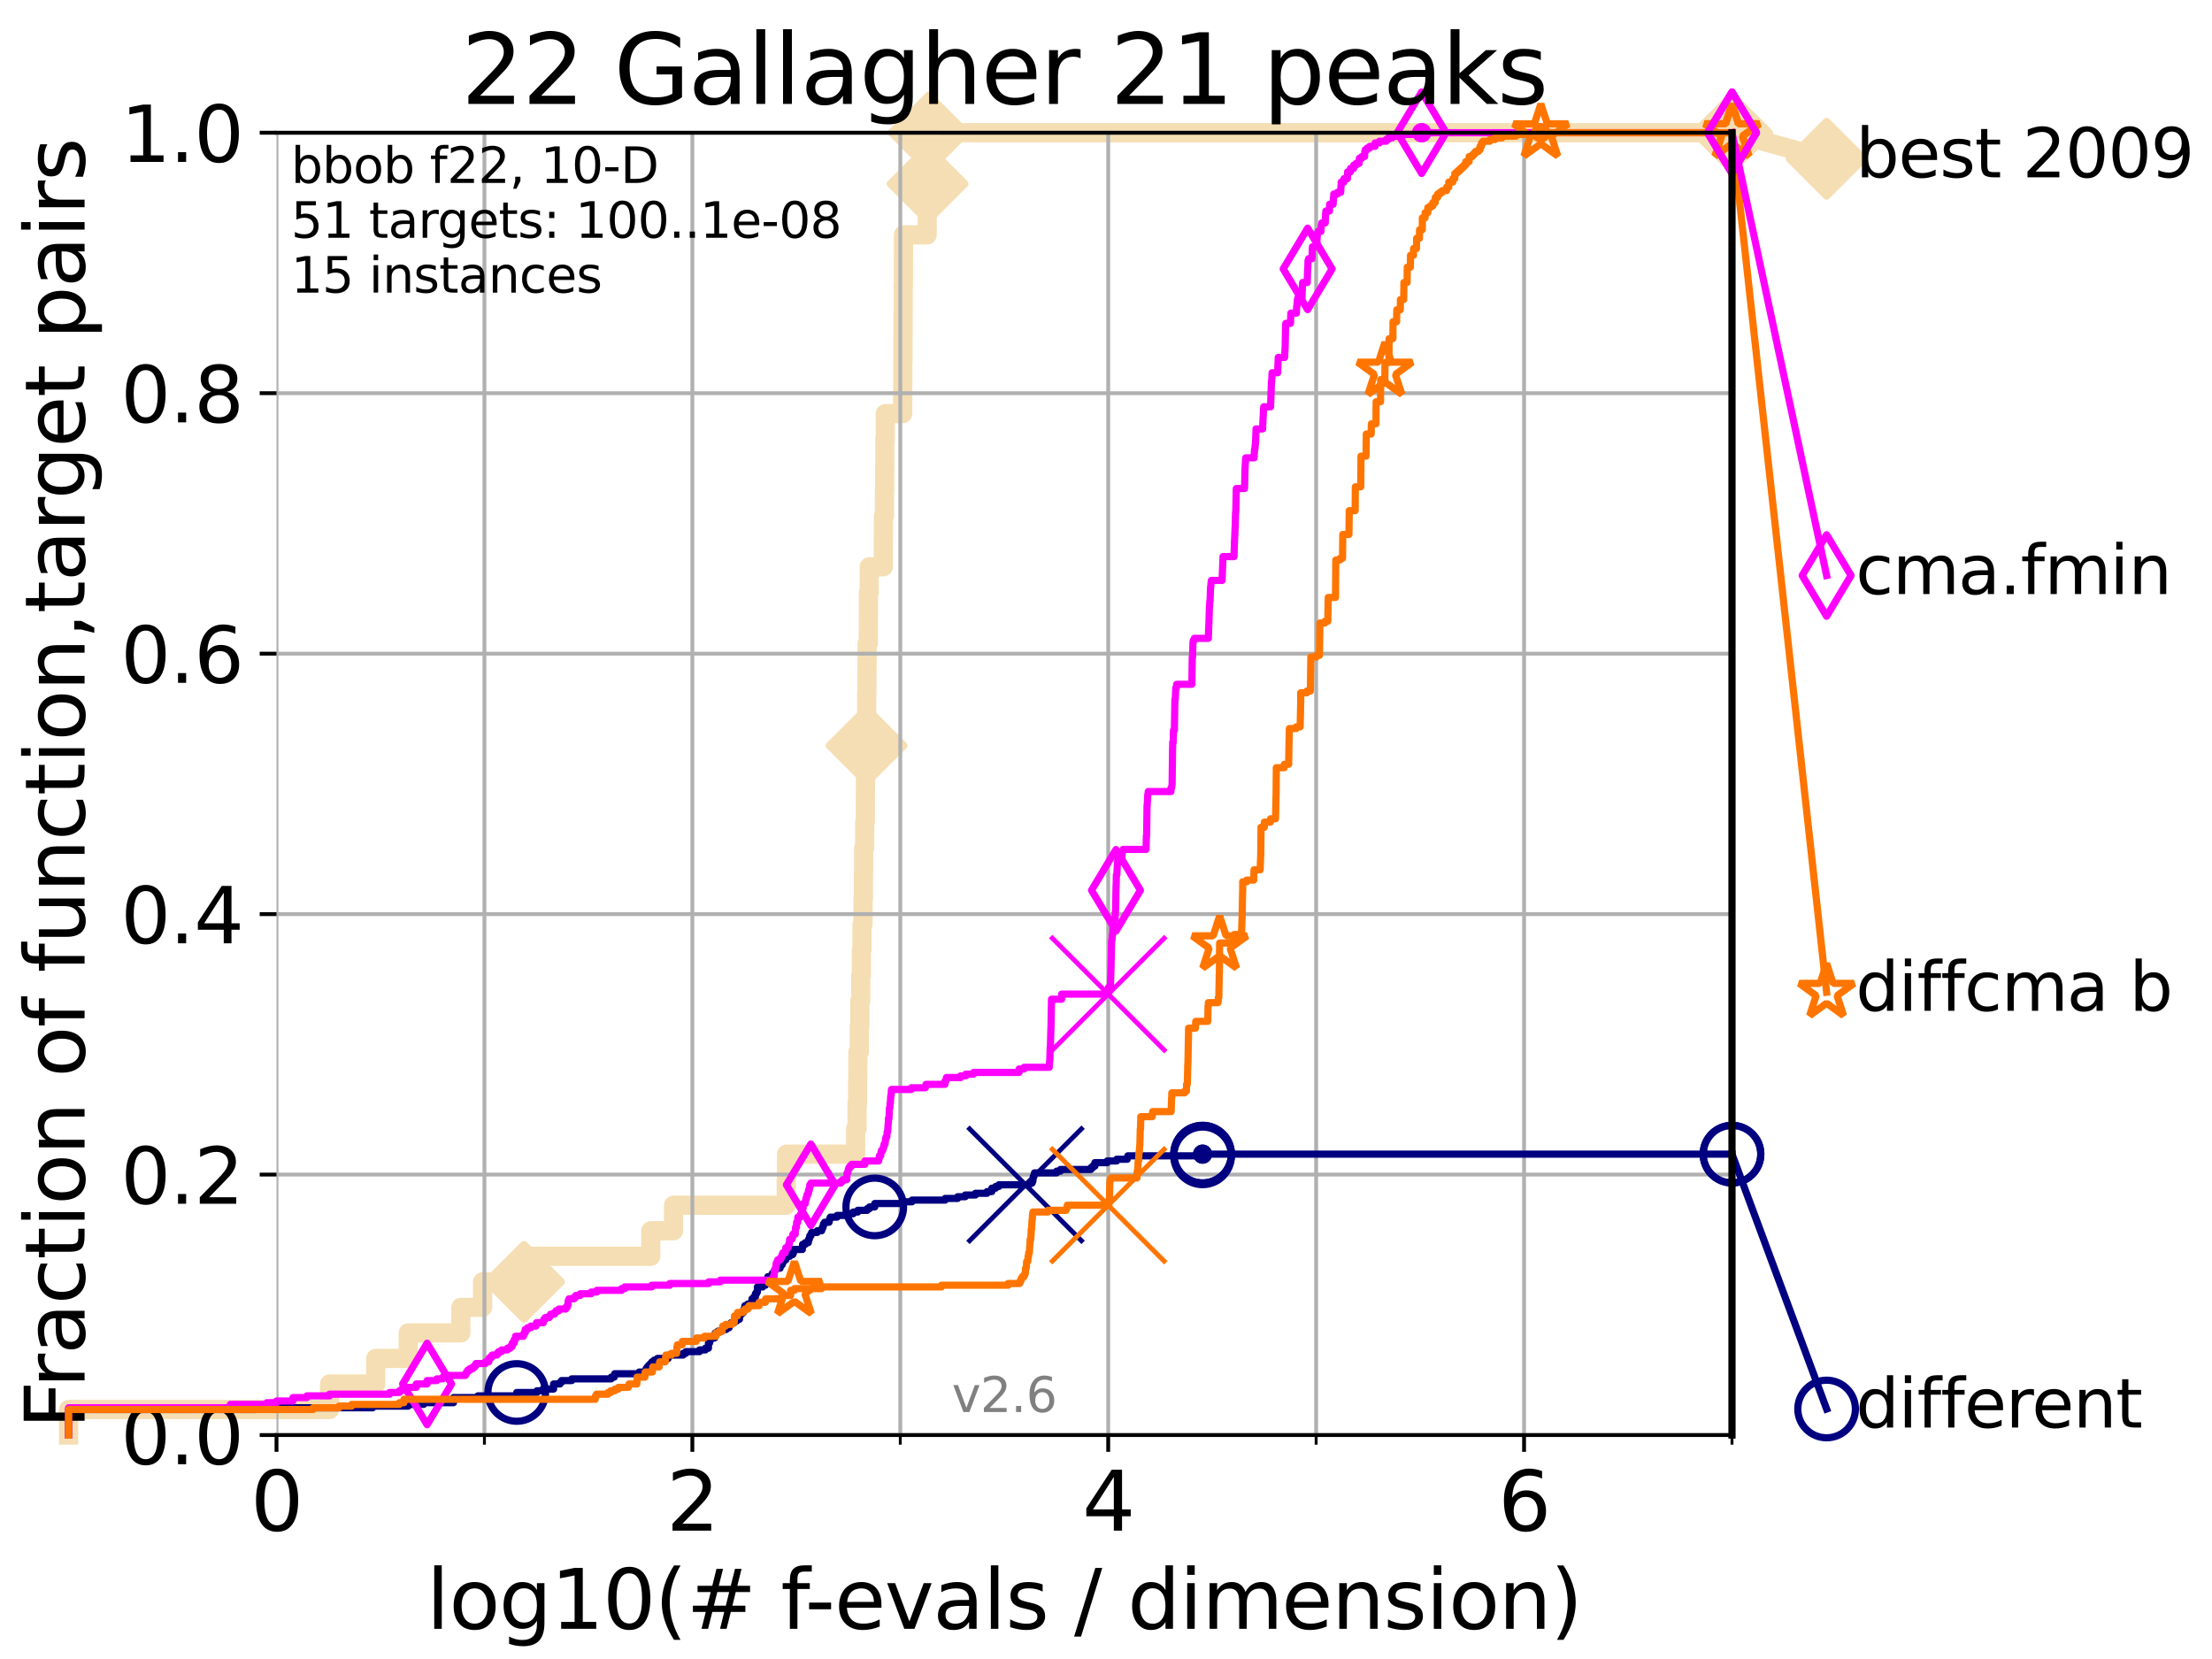 <?xml version="1.0" encoding="utf-8" standalone="no"?>
<!DOCTYPE svg PUBLIC "-//W3C//DTD SVG 1.1//EN"
  "http://www.w3.org/Graphics/SVG/1.1/DTD/svg11.dtd">
<svg height="345.6pt" version="1.1" viewBox="0 0 460.8 345.6" width="460.8pt" xmlns="http://www.w3.org/2000/svg" xmlns:xlink="http://www.w3.org/1999/xlink">
 <defs>
  <style type="text/css">*{stroke-linecap:butt;stroke-linejoin:round;}</style>
 </defs>
 <g id="figure_1">
  <g id="patch_1">
   <path d="M 0 345.6 
L 460.8 345.6 
L 460.8 0 
L 0 0 
z
" style="fill:#ffffff;"/>
  </g>
  <g id="axes_1">
   <g id="patch_2">
    <path d="M 57.6 298.944 
L 360.806 298.944 
L 360.806 27.648 
L 57.6 27.648 
z
" style="fill:#ffffff;"/>
   </g>
   <g id="line2d_1">
    <path d="M 14.285 298.944 
L 14.285 293.624 
L 68.657 293.624 
L 68.657 288.305 
L 78.267 288.305 
L 78.267 282.985 
L 85.039 282.985 
L 85.039 277.666 
L 95.999 277.666 
L 95.999 272.346 
L 100.535 272.346 
L 100.535 267.027 
L 109.159 267.027 
L 109.159 261.707 
L 135.569 261.707 
L 135.569 256.388 
L 140.313 256.388 
L 140.313 251.068 
L 163.786 251.068 
L 163.786 245.749 
L 163.859 245.749 
L 163.859 240.429 
L 178.244 240.429 
L 178.244 235.11 
L 178.547 235.11 
L 178.547 229.79 
L 178.662 229.79 
L 178.662 224.471 
L 178.713 224.471 
L 178.713 219.151 
L 179.012 219.151 
L 179.012 213.832 
L 179.112 213.832 
L 179.112 208.512 
L 179.311 208.512 
L 179.311 203.192 
L 179.448 203.192 
L 179.448 197.873 
L 179.569 197.873 
L 179.569 192.553 
L 179.786 192.553 
L 179.786 187.234 
L 179.871 187.234 
L 179.871 181.914 
L 179.913 181.914 
L 179.913 176.595 
L 180.135 176.595 
L 180.135 171.275 
L 180.257 171.275 
L 180.257 165.956 
L 180.285 165.956 
L 180.285 160.636 
L 180.5 160.636 
L 180.5 155.317 
L 180.527 155.317 
L 180.527 149.997 
L 180.546 149.997 
L 180.546 144.678 
L 180.593 144.678 
L 180.593 139.358 
L 180.631 139.358 
L 180.631 134.039 
L 180.884 134.039 
L 180.884 128.719 
L 180.916 128.719 
L 180.916 123.4 
L 181.074 123.4 
L 181.074 118.08 
L 184.011 118.08 
L 184.011 112.76 
L 184.031 112.76 
L 184.031 107.441 
L 184.246 107.441 
L 184.246 102.121 
L 184.302 102.121 
L 184.302 96.802 
L 184.326 96.802 
L 184.326 91.482 
L 184.426 91.482 
L 184.426 86.163 
L 188.05 86.163 
L 188.05 80.843 
L 188.065 80.843 
L 188.065 75.524 
L 188.098 75.524 
L 188.098 70.204 
L 188.118 70.204 
L 188.118 64.885 
L 188.147 64.885 
L 188.147 59.565 
L 188.195 59.565 
L 188.195 54.246 
L 188.207 54.246 
L 188.207 48.926 
L 193.155 48.926 
L 193.155 43.607 
L 193.202 43.607 
L 193.202 38.287 
L 193.236 38.287 
L 193.236 32.968 
L 193.486 32.968 
L 193.486 27.648 
L 360.806 27.648 
" style="fill:none;stroke:#f5deb3;stroke-linecap:square;stroke-width:4;"/>
   </g>
   <g id="line2d_2">
    <defs>
     <path d="M -0 7.778 
L 7.778 0 
L 0 -7.778 
L -7.778 -0 
z
" id="m71aef35e1b" style="stroke:#f5deb3;stroke-linejoin:miter;stroke-width:1.5;"/>
    </defs>
    <g>
     <use style="fill:#f5deb3;stroke:#f5deb3;stroke-linejoin:miter;stroke-width:1.5;" x="109.159" xlink:href="#m71aef35e1b" y="267.027"/>
     <use style="fill:#f5deb3;stroke:#f5deb3;stroke-linejoin:miter;stroke-width:1.5;" x="180.527" xlink:href="#m71aef35e1b" y="155.317"/>
     <use style="fill:#f5deb3;stroke:#f5deb3;stroke-linejoin:miter;stroke-width:1.5;" x="193.236" xlink:href="#m71aef35e1b" y="38.287"/>
     <use style="fill:#f5deb3;stroke:#f5deb3;stroke-linejoin:miter;stroke-width:1.5;" x="193.486" xlink:href="#m71aef35e1b" y="27.648"/>
     <use style="fill:#f5deb3;stroke:#f5deb3;stroke-linejoin:miter;stroke-width:1.5;" x="193.486" xlink:href="#m71aef35e1b" y="27.648"/>
     <use style="fill:#f5deb3;stroke:#f5deb3;stroke-linejoin:miter;stroke-width:1.5;" x="360.806" xlink:href="#m71aef35e1b" y="27.648"/>
    </g>
   </g>
   <g id="line2d_3">
    <path style="fill:none;stroke:#f5deb3;stroke-linecap:square;stroke-width:4;"/>
    <g/>
   </g>
   <g id="line2d_4">
    <path d="M 360.806 27.648 
L 380.515 33.074 
" style="fill:none;stroke:#f5deb3;stroke-linecap:square;stroke-width:4;"/>
    <g>
     <use style="fill:#f5deb3;stroke:#f5deb3;stroke-linejoin:miter;stroke-width:1.5;" x="360.806" xlink:href="#m71aef35e1b" y="27.648"/>
     <use style="fill:#f5deb3;stroke:#f5deb3;stroke-linejoin:miter;stroke-width:1.5;" x="380.515" xlink:href="#m71aef35e1b" y="33.074"/>
    </g>
   </g>
   <g id="matplotlib.axis_1">
    <g id="xtick_1">
     <g id="line2d_5">
      <path clip-path="url(#p7542a0be7d)" d="M 57.6 298.944 
L 57.6 27.648 
" style="fill:none;stroke:#b0b0b0;stroke-linecap:square;stroke-width:0.8;"/>
     </g>
     <g id="line2d_6">
      <defs>
       <path d="M 0 0 
L 0 3.5 
" id="m6358294c77" style="stroke:#000000;stroke-width:0.8;"/>
      </defs>
      <g>
       <use style="stroke:#000000;stroke-width:0.8;" x="57.6" xlink:href="#m6358294c77" y="298.944"/>
      </g>
     </g>
     <g id="text_1">
      <!-- 0 -->
      <g transform="translate(52.192 318.861)scale(0.17 -0.17)">
       <defs>
        <path d="M 2034 4250 
Q 1547 4250 1301 3770 
Q 1056 3291 1056 2328 
Q 1056 1369 1301 889 
Q 1547 409 2034 409 
Q 2525 409 2770 889 
Q 3016 1369 3016 2328 
Q 3016 3291 2770 3770 
Q 2525 4250 2034 4250 
z
M 2034 4750 
Q 2819 4750 3233 4129 
Q 3647 3509 3647 2328 
Q 3647 1150 3233 529 
Q 2819 -91 2034 -91 
Q 1250 -91 836 529 
Q 422 1150 422 2328 
Q 422 3509 836 4129 
Q 1250 4750 2034 4750 
z
" id="DejaVuSans-30" transform="scale(0.016)"/>
       </defs>
       <use xlink:href="#DejaVuSans-30"/>
      </g>
     </g>
    </g>
    <g id="xtick_2">
     <g id="line2d_7">
      <path clip-path="url(#p7542a0be7d)" d="M 144.23 298.944 
L 144.23 27.648 
" style="fill:none;stroke:#b0b0b0;stroke-linecap:square;stroke-width:0.8;"/>
     </g>
     <g id="line2d_8">
      <g>
       <use style="stroke:#000000;stroke-width:0.8;" x="144.23" xlink:href="#m6358294c77" y="298.944"/>
      </g>
     </g>
     <g id="text_2">
      <!-- 2 -->
      <g transform="translate(138.822 318.861)scale(0.17 -0.17)">
       <defs>
        <path d="M 1228 531 
L 3431 531 
L 3431 0 
L 469 0 
L 469 531 
Q 828 903 1448 1529 
Q 2069 2156 2228 2338 
Q 2531 2678 2651 2914 
Q 2772 3150 2772 3378 
Q 2772 3750 2511 3984 
Q 2250 4219 1831 4219 
Q 1534 4219 1204 4116 
Q 875 4013 500 3803 
L 500 4441 
Q 881 4594 1212 4672 
Q 1544 4750 1819 4750 
Q 2544 4750 2975 4387 
Q 3406 4025 3406 3419 
Q 3406 3131 3298 2873 
Q 3191 2616 2906 2266 
Q 2828 2175 2409 1742 
Q 1991 1309 1228 531 
z
" id="DejaVuSans-32" transform="scale(0.016)"/>
       </defs>
       <use xlink:href="#DejaVuSans-32"/>
      </g>
     </g>
    </g>
    <g id="xtick_3">
     <g id="line2d_9">
      <path clip-path="url(#p7542a0be7d)" d="M 230.861 298.944 
L 230.861 27.648 
" style="fill:none;stroke:#b0b0b0;stroke-linecap:square;stroke-width:0.8;"/>
     </g>
     <g id="line2d_10">
      <g>
       <use style="stroke:#000000;stroke-width:0.8;" x="230.861" xlink:href="#m6358294c77" y="298.944"/>
      </g>
     </g>
     <g id="text_3">
      <!-- 4 -->
      <g transform="translate(225.453 318.861)scale(0.17 -0.17)">
       <defs>
        <path d="M 2419 4116 
L 825 1625 
L 2419 1625 
L 2419 4116 
z
M 2253 4666 
L 3047 4666 
L 3047 1625 
L 3713 1625 
L 3713 1100 
L 3047 1100 
L 3047 0 
L 2419 0 
L 2419 1100 
L 313 1100 
L 313 1709 
L 2253 4666 
z
" id="DejaVuSans-34" transform="scale(0.016)"/>
       </defs>
       <use xlink:href="#DejaVuSans-34"/>
      </g>
     </g>
    </g>
    <g id="xtick_4">
     <g id="line2d_11">
      <path clip-path="url(#p7542a0be7d)" d="M 317.491 298.944 
L 317.491 27.648 
" style="fill:none;stroke:#b0b0b0;stroke-linecap:square;stroke-width:0.8;"/>
     </g>
     <g id="line2d_12">
      <g>
       <use style="stroke:#000000;stroke-width:0.8;" x="317.491" xlink:href="#m6358294c77" y="298.944"/>
      </g>
     </g>
     <g id="text_4">
      <!-- 6 -->
      <g transform="translate(312.083 318.861)scale(0.17 -0.17)">
       <defs>
        <path d="M 2113 2584 
Q 1688 2584 1439 2293 
Q 1191 2003 1191 1497 
Q 1191 994 1439 701 
Q 1688 409 2113 409 
Q 2538 409 2786 701 
Q 3034 994 3034 1497 
Q 3034 2003 2786 2293 
Q 2538 2584 2113 2584 
z
M 3366 4563 
L 3366 3988 
Q 3128 4100 2886 4159 
Q 2644 4219 2406 4219 
Q 1781 4219 1451 3797 
Q 1122 3375 1075 2522 
Q 1259 2794 1537 2939 
Q 1816 3084 2150 3084 
Q 2853 3084 3261 2657 
Q 3669 2231 3669 1497 
Q 3669 778 3244 343 
Q 2819 -91 2113 -91 
Q 1303 -91 875 529 
Q 447 1150 447 2328 
Q 447 3434 972 4092 
Q 1497 4750 2381 4750 
Q 2619 4750 2861 4703 
Q 3103 4656 3366 4563 
z
" id="DejaVuSans-36" transform="scale(0.016)"/>
       </defs>
       <use xlink:href="#DejaVuSans-36"/>
      </g>
     </g>
    </g>
    <g id="xtick_5">
     <g id="line2d_13">
      <path clip-path="url(#p7542a0be7d)" d="M 100.915 298.944 
L 100.915 27.648 
" style="fill:none;stroke:#b0b0b0;stroke-linecap:square;stroke-width:0.8;"/>
     </g>
     <g id="line2d_14">
      <defs>
       <path d="M 0 0 
L 0 2 
" id="m4c489d6308" style="stroke:#000000;stroke-width:0.6;"/>
      </defs>
      <g>
       <use style="stroke:#000000;stroke-width:0.6;" x="100.915" xlink:href="#m4c489d6308" y="298.944"/>
      </g>
     </g>
    </g>
    <g id="xtick_6">
     <g id="line2d_15">
      <path clip-path="url(#p7542a0be7d)" d="M 187.546 298.944 
L 187.546 27.648 
" style="fill:none;stroke:#b0b0b0;stroke-linecap:square;stroke-width:0.8;"/>
     </g>
     <g id="line2d_16">
      <g>
       <use style="stroke:#000000;stroke-width:0.6;" x="187.546" xlink:href="#m4c489d6308" y="298.944"/>
      </g>
     </g>
    </g>
    <g id="xtick_7">
     <g id="line2d_17">
      <path clip-path="url(#p7542a0be7d)" d="M 274.176 298.944 
L 274.176 27.648 
" style="fill:none;stroke:#b0b0b0;stroke-linecap:square;stroke-width:0.8;"/>
     </g>
     <g id="line2d_18">
      <g>
       <use style="stroke:#000000;stroke-width:0.6;" x="274.176" xlink:href="#m4c489d6308" y="298.944"/>
      </g>
     </g>
    </g>
    <g id="xtick_8">
     <g id="line2d_19">
      <path clip-path="url(#p7542a0be7d)" d="M 360.806 298.944 
L 360.806 27.648 
" style="fill:none;stroke:#b0b0b0;stroke-linecap:square;stroke-width:0.8;"/>
     </g>
     <g id="line2d_20">
      <g>
       <use style="stroke:#000000;stroke-width:0.6;" x="360.806" xlink:href="#m4c489d6308" y="298.944"/>
      </g>
     </g>
    </g>
    <g id="text_5">
     <!-- log10(# f-evals / dimension) -->
     <g transform="translate(88.823 339.314)scale(0.17 -0.17)">
      <defs>
       <path d="M 603 4863 
L 1178 4863 
L 1178 0 
L 603 0 
L 603 4863 
z
" id="DejaVuSans-6c" transform="scale(0.016)"/>
       <path d="M 1959 3097 
Q 1497 3097 1228 2736 
Q 959 2375 959 1747 
Q 959 1119 1226 758 
Q 1494 397 1959 397 
Q 2419 397 2687 759 
Q 2956 1122 2956 1747 
Q 2956 2369 2687 2733 
Q 2419 3097 1959 3097 
z
M 1959 3584 
Q 2709 3584 3137 3096 
Q 3566 2609 3566 1747 
Q 3566 888 3137 398 
Q 2709 -91 1959 -91 
Q 1206 -91 779 398 
Q 353 888 353 1747 
Q 353 2609 779 3096 
Q 1206 3584 1959 3584 
z
" id="DejaVuSans-6f" transform="scale(0.016)"/>
       <path d="M 2906 1791 
Q 2906 2416 2648 2759 
Q 2391 3103 1925 3103 
Q 1463 3103 1205 2759 
Q 947 2416 947 1791 
Q 947 1169 1205 825 
Q 1463 481 1925 481 
Q 2391 481 2648 825 
Q 2906 1169 2906 1791 
z
M 3481 434 
Q 3481 -459 3084 -895 
Q 2688 -1331 1869 -1331 
Q 1566 -1331 1297 -1286 
Q 1028 -1241 775 -1147 
L 775 -588 
Q 1028 -725 1275 -790 
Q 1522 -856 1778 -856 
Q 2344 -856 2625 -561 
Q 2906 -266 2906 331 
L 2906 616 
Q 2728 306 2450 153 
Q 2172 0 1784 0 
Q 1141 0 747 490 
Q 353 981 353 1791 
Q 353 2603 747 3093 
Q 1141 3584 1784 3584 
Q 2172 3584 2450 3431 
Q 2728 3278 2906 2969 
L 2906 3500 
L 3481 3500 
L 3481 434 
z
" id="DejaVuSans-67" transform="scale(0.016)"/>
       <path d="M 794 531 
L 1825 531 
L 1825 4091 
L 703 3866 
L 703 4441 
L 1819 4666 
L 2450 4666 
L 2450 531 
L 3481 531 
L 3481 0 
L 794 0 
L 794 531 
z
" id="DejaVuSans-31" transform="scale(0.016)"/>
       <path d="M 1984 4856 
Q 1566 4138 1362 3434 
Q 1159 2731 1159 2009 
Q 1159 1288 1364 580 
Q 1569 -128 1984 -844 
L 1484 -844 
Q 1016 -109 783 600 
Q 550 1309 550 2009 
Q 550 2706 781 3412 
Q 1013 4119 1484 4856 
L 1984 4856 
z
" id="DejaVuSans-28" transform="scale(0.016)"/>
       <path d="M 3272 2816 
L 2363 2816 
L 2100 1772 
L 3016 1772 
L 3272 2816 
z
M 2803 4594 
L 2478 3297 
L 3391 3297 
L 3719 4594 
L 4219 4594 
L 3897 3297 
L 4872 3297 
L 4872 2816 
L 3775 2816 
L 3519 1772 
L 4513 1772 
L 4513 1294 
L 3397 1294 
L 3072 0 
L 2572 0 
L 2894 1294 
L 1978 1294 
L 1656 0 
L 1153 0 
L 1478 1294 
L 494 1294 
L 494 1772 
L 1594 1772 
L 1856 2816 
L 850 2816 
L 850 3297 
L 1978 3297 
L 2297 4594 
L 2803 4594 
z
" id="DejaVuSans-23" transform="scale(0.016)"/>
       <path id="DejaVuSans-20" transform="scale(0.016)"/>
       <path d="M 2375 4863 
L 2375 4384 
L 1825 4384 
Q 1516 4384 1395 4259 
Q 1275 4134 1275 3809 
L 1275 3500 
L 2222 3500 
L 2222 3053 
L 1275 3053 
L 1275 0 
L 697 0 
L 697 3053 
L 147 3053 
L 147 3500 
L 697 3500 
L 697 3744 
Q 697 4328 969 4595 
Q 1241 4863 1831 4863 
L 2375 4863 
z
" id="DejaVuSans-66" transform="scale(0.016)"/>
       <path d="M 313 2009 
L 1997 2009 
L 1997 1497 
L 313 1497 
L 313 2009 
z
" id="DejaVuSans-2d" transform="scale(0.016)"/>
       <path d="M 3597 1894 
L 3597 1613 
L 953 1613 
Q 991 1019 1311 708 
Q 1631 397 2203 397 
Q 2534 397 2845 478 
Q 3156 559 3463 722 
L 3463 178 
Q 3153 47 2828 -22 
Q 2503 -91 2169 -91 
Q 1331 -91 842 396 
Q 353 884 353 1716 
Q 353 2575 817 3079 
Q 1281 3584 2069 3584 
Q 2775 3584 3186 3129 
Q 3597 2675 3597 1894 
z
M 3022 2063 
Q 3016 2534 2758 2815 
Q 2500 3097 2075 3097 
Q 1594 3097 1305 2825 
Q 1016 2553 972 2059 
L 3022 2063 
z
" id="DejaVuSans-65" transform="scale(0.016)"/>
       <path d="M 191 3500 
L 800 3500 
L 1894 563 
L 2988 3500 
L 3597 3500 
L 2284 0 
L 1503 0 
L 191 3500 
z
" id="DejaVuSans-76" transform="scale(0.016)"/>
       <path d="M 2194 1759 
Q 1497 1759 1228 1600 
Q 959 1441 959 1056 
Q 959 750 1161 570 
Q 1363 391 1709 391 
Q 2188 391 2477 730 
Q 2766 1069 2766 1631 
L 2766 1759 
L 2194 1759 
z
M 3341 1997 
L 3341 0 
L 2766 0 
L 2766 531 
Q 2569 213 2275 61 
Q 1981 -91 1556 -91 
Q 1019 -91 701 211 
Q 384 513 384 1019 
Q 384 1609 779 1909 
Q 1175 2209 1959 2209 
L 2766 2209 
L 2766 2266 
Q 2766 2663 2505 2880 
Q 2244 3097 1772 3097 
Q 1472 3097 1187 3025 
Q 903 2953 641 2809 
L 641 3341 
Q 956 3463 1253 3523 
Q 1550 3584 1831 3584 
Q 2591 3584 2966 3190 
Q 3341 2797 3341 1997 
z
" id="DejaVuSans-61" transform="scale(0.016)"/>
       <path d="M 2834 3397 
L 2834 2853 
Q 2591 2978 2328 3040 
Q 2066 3103 1784 3103 
Q 1356 3103 1142 2972 
Q 928 2841 928 2578 
Q 928 2378 1081 2264 
Q 1234 2150 1697 2047 
L 1894 2003 
Q 2506 1872 2764 1633 
Q 3022 1394 3022 966 
Q 3022 478 2636 193 
Q 2250 -91 1575 -91 
Q 1294 -91 989 -36 
Q 684 19 347 128 
L 347 722 
Q 666 556 975 473 
Q 1284 391 1588 391 
Q 1994 391 2212 530 
Q 2431 669 2431 922 
Q 2431 1156 2273 1281 
Q 2116 1406 1581 1522 
L 1381 1569 
Q 847 1681 609 1914 
Q 372 2147 372 2553 
Q 372 3047 722 3315 
Q 1072 3584 1716 3584 
Q 2034 3584 2315 3537 
Q 2597 3491 2834 3397 
z
" id="DejaVuSans-73" transform="scale(0.016)"/>
       <path d="M 1625 4666 
L 2156 4666 
L 531 -594 
L 0 -594 
L 1625 4666 
z
" id="DejaVuSans-2f" transform="scale(0.016)"/>
       <path d="M 2906 2969 
L 2906 4863 
L 3481 4863 
L 3481 0 
L 2906 0 
L 2906 525 
Q 2725 213 2448 61 
Q 2172 -91 1784 -91 
Q 1150 -91 751 415 
Q 353 922 353 1747 
Q 353 2572 751 3078 
Q 1150 3584 1784 3584 
Q 2172 3584 2448 3432 
Q 2725 3281 2906 2969 
z
M 947 1747 
Q 947 1113 1208 752 
Q 1469 391 1925 391 
Q 2381 391 2643 752 
Q 2906 1113 2906 1747 
Q 2906 2381 2643 2742 
Q 2381 3103 1925 3103 
Q 1469 3103 1208 2742 
Q 947 2381 947 1747 
z
" id="DejaVuSans-64" transform="scale(0.016)"/>
       <path d="M 603 3500 
L 1178 3500 
L 1178 0 
L 603 0 
L 603 3500 
z
M 603 4863 
L 1178 4863 
L 1178 4134 
L 603 4134 
L 603 4863 
z
" id="DejaVuSans-69" transform="scale(0.016)"/>
       <path d="M 3328 2828 
Q 3544 3216 3844 3400 
Q 4144 3584 4550 3584 
Q 5097 3584 5394 3201 
Q 5691 2819 5691 2113 
L 5691 0 
L 5113 0 
L 5113 2094 
Q 5113 2597 4934 2840 
Q 4756 3084 4391 3084 
Q 3944 3084 3684 2787 
Q 3425 2491 3425 1978 
L 3425 0 
L 2847 0 
L 2847 2094 
Q 2847 2600 2669 2842 
Q 2491 3084 2119 3084 
Q 1678 3084 1418 2786 
Q 1159 2488 1159 1978 
L 1159 0 
L 581 0 
L 581 3500 
L 1159 3500 
L 1159 2956 
Q 1356 3278 1631 3431 
Q 1906 3584 2284 3584 
Q 2666 3584 2933 3390 
Q 3200 3197 3328 2828 
z
" id="DejaVuSans-6d" transform="scale(0.016)"/>
       <path d="M 3513 2113 
L 3513 0 
L 2938 0 
L 2938 2094 
Q 2938 2591 2744 2837 
Q 2550 3084 2163 3084 
Q 1697 3084 1428 2787 
Q 1159 2491 1159 1978 
L 1159 0 
L 581 0 
L 581 3500 
L 1159 3500 
L 1159 2956 
Q 1366 3272 1645 3428 
Q 1925 3584 2291 3584 
Q 2894 3584 3203 3211 
Q 3513 2838 3513 2113 
z
" id="DejaVuSans-6e" transform="scale(0.016)"/>
       <path d="M 513 4856 
L 1013 4856 
Q 1481 4119 1714 3412 
Q 1947 2706 1947 2009 
Q 1947 1309 1714 600 
Q 1481 -109 1013 -844 
L 513 -844 
Q 928 -128 1133 580 
Q 1338 1288 1338 2009 
Q 1338 2731 1133 3434 
Q 928 4138 513 4856 
z
" id="DejaVuSans-29" transform="scale(0.016)"/>
      </defs>
      <use xlink:href="#DejaVuSans-6c"/>
      <use x="27.783" xlink:href="#DejaVuSans-6f"/>
      <use x="88.965" xlink:href="#DejaVuSans-67"/>
      <use x="152.441" xlink:href="#DejaVuSans-31"/>
      <use x="216.064" xlink:href="#DejaVuSans-30"/>
      <use x="279.688" xlink:href="#DejaVuSans-28"/>
      <use x="318.701" xlink:href="#DejaVuSans-23"/>
      <use x="402.49" xlink:href="#DejaVuSans-20"/>
      <use x="434.277" xlink:href="#DejaVuSans-66"/>
      <use x="463.982" xlink:href="#DejaVuSans-2d"/>
      <use x="500.066" xlink:href="#DejaVuSans-65"/>
      <use x="561.59" xlink:href="#DejaVuSans-76"/>
      <use x="620.77" xlink:href="#DejaVuSans-61"/>
      <use x="682.049" xlink:href="#DejaVuSans-6c"/>
      <use x="709.832" xlink:href="#DejaVuSans-73"/>
      <use x="761.932" xlink:href="#DejaVuSans-20"/>
      <use x="793.719" xlink:href="#DejaVuSans-2f"/>
      <use x="827.41" xlink:href="#DejaVuSans-20"/>
      <use x="859.197" xlink:href="#DejaVuSans-64"/>
      <use x="922.674" xlink:href="#DejaVuSans-69"/>
      <use x="950.457" xlink:href="#DejaVuSans-6d"/>
      <use x="1047.869" xlink:href="#DejaVuSans-65"/>
      <use x="1109.393" xlink:href="#DejaVuSans-6e"/>
      <use x="1172.771" xlink:href="#DejaVuSans-73"/>
      <use x="1224.871" xlink:href="#DejaVuSans-69"/>
      <use x="1252.654" xlink:href="#DejaVuSans-6f"/>
      <use x="1313.836" xlink:href="#DejaVuSans-6e"/>
      <use x="1377.215" xlink:href="#DejaVuSans-29"/>
     </g>
    </g>
   </g>
   <g id="matplotlib.axis_2">
    <g id="ytick_1">
     <g id="line2d_21">
      <path clip-path="url(#p7542a0be7d)" d="M 57.6 298.944 
L 360.806 298.944 
" style="fill:none;stroke:#b0b0b0;stroke-linecap:square;stroke-width:0.8;"/>
     </g>
     <g id="line2d_22">
      <defs>
       <path d="M 0 0 
L -3.5 0 
" id="m3ca8321a84" style="stroke:#000000;stroke-width:0.8;"/>
      </defs>
      <g>
       <use style="stroke:#000000;stroke-width:0.8;" x="57.6" xlink:href="#m3ca8321a84" y="298.944"/>
      </g>
     </g>
     <g id="text_6">
      <!-- 0.0 -->
      <g transform="translate(25.155 305.023)scale(0.16 -0.16)">
       <defs>
        <path d="M 684 794 
L 1344 794 
L 1344 0 
L 684 0 
L 684 794 
z
" id="DejaVuSans-2e" transform="scale(0.016)"/>
       </defs>
       <use xlink:href="#DejaVuSans-30"/>
       <use x="63.623" xlink:href="#DejaVuSans-2e"/>
       <use x="95.41" xlink:href="#DejaVuSans-30"/>
      </g>
     </g>
    </g>
    <g id="ytick_2">
     <g id="line2d_23">
      <path clip-path="url(#p7542a0be7d)" d="M 57.6 244.685 
L 360.806 244.685 
" style="fill:none;stroke:#b0b0b0;stroke-linecap:square;stroke-width:0.8;"/>
     </g>
     <g id="line2d_24">
      <g>
       <use style="stroke:#000000;stroke-width:0.8;" x="57.6" xlink:href="#m3ca8321a84" y="244.685"/>
      </g>
     </g>
     <g id="text_7">
      <!-- 0.2 -->
      <g transform="translate(25.155 250.764)scale(0.16 -0.16)">
       <use xlink:href="#DejaVuSans-30"/>
       <use x="63.623" xlink:href="#DejaVuSans-2e"/>
       <use x="95.41" xlink:href="#DejaVuSans-32"/>
      </g>
     </g>
    </g>
    <g id="ytick_3">
     <g id="line2d_25">
      <path clip-path="url(#p7542a0be7d)" d="M 57.6 190.426 
L 360.806 190.426 
" style="fill:none;stroke:#b0b0b0;stroke-linecap:square;stroke-width:0.8;"/>
     </g>
     <g id="line2d_26">
      <g>
       <use style="stroke:#000000;stroke-width:0.8;" x="57.6" xlink:href="#m3ca8321a84" y="190.426"/>
      </g>
     </g>
     <g id="text_8">
      <!-- 0.4 -->
      <g transform="translate(25.155 196.504)scale(0.16 -0.16)">
       <use xlink:href="#DejaVuSans-30"/>
       <use x="63.623" xlink:href="#DejaVuSans-2e"/>
       <use x="95.41" xlink:href="#DejaVuSans-34"/>
      </g>
     </g>
    </g>
    <g id="ytick_4">
     <g id="line2d_27">
      <path clip-path="url(#p7542a0be7d)" d="M 57.6 136.166 
L 360.806 136.166 
" style="fill:none;stroke:#b0b0b0;stroke-linecap:square;stroke-width:0.8;"/>
     </g>
     <g id="line2d_28">
      <g>
       <use style="stroke:#000000;stroke-width:0.8;" x="57.6" xlink:href="#m3ca8321a84" y="136.166"/>
      </g>
     </g>
     <g id="text_9">
      <!-- 0.6 -->
      <g transform="translate(25.155 142.245)scale(0.16 -0.16)">
       <use xlink:href="#DejaVuSans-30"/>
       <use x="63.623" xlink:href="#DejaVuSans-2e"/>
       <use x="95.41" xlink:href="#DejaVuSans-36"/>
      </g>
     </g>
    </g>
    <g id="ytick_5">
     <g id="line2d_29">
      <path clip-path="url(#p7542a0be7d)" d="M 57.6 81.907 
L 360.806 81.907 
" style="fill:none;stroke:#b0b0b0;stroke-linecap:square;stroke-width:0.8;"/>
     </g>
     <g id="line2d_30">
      <g>
       <use style="stroke:#000000;stroke-width:0.8;" x="57.6" xlink:href="#m3ca8321a84" y="81.907"/>
      </g>
     </g>
     <g id="text_10">
      <!-- 0.8 -->
      <g transform="translate(25.155 87.986)scale(0.16 -0.16)">
       <defs>
        <path d="M 2034 2216 
Q 1584 2216 1326 1975 
Q 1069 1734 1069 1313 
Q 1069 891 1326 650 
Q 1584 409 2034 409 
Q 2484 409 2743 651 
Q 3003 894 3003 1313 
Q 3003 1734 2745 1975 
Q 2488 2216 2034 2216 
z
M 1403 2484 
Q 997 2584 770 2862 
Q 544 3141 544 3541 
Q 544 4100 942 4425 
Q 1341 4750 2034 4750 
Q 2731 4750 3128 4425 
Q 3525 4100 3525 3541 
Q 3525 3141 3298 2862 
Q 3072 2584 2669 2484 
Q 3125 2378 3379 2068 
Q 3634 1759 3634 1313 
Q 3634 634 3220 271 
Q 2806 -91 2034 -91 
Q 1263 -91 848 271 
Q 434 634 434 1313 
Q 434 1759 690 2068 
Q 947 2378 1403 2484 
z
M 1172 3481 
Q 1172 3119 1398 2916 
Q 1625 2713 2034 2713 
Q 2441 2713 2670 2916 
Q 2900 3119 2900 3481 
Q 2900 3844 2670 4047 
Q 2441 4250 2034 4250 
Q 1625 4250 1398 4047 
Q 1172 3844 1172 3481 
z
" id="DejaVuSans-38" transform="scale(0.016)"/>
       </defs>
       <use xlink:href="#DejaVuSans-30"/>
       <use x="63.623" xlink:href="#DejaVuSans-2e"/>
       <use x="95.41" xlink:href="#DejaVuSans-38"/>
      </g>
     </g>
    </g>
    <g id="ytick_6">
     <g id="line2d_31">
      <path clip-path="url(#p7542a0be7d)" d="M 57.6 27.648 
L 360.806 27.648 
" style="fill:none;stroke:#b0b0b0;stroke-linecap:square;stroke-width:0.8;"/>
     </g>
     <g id="line2d_32">
      <g>
       <use style="stroke:#000000;stroke-width:0.8;" x="57.6" xlink:href="#m3ca8321a84" y="27.648"/>
      </g>
     </g>
     <g id="text_11">
      <!-- 1.0 -->
      <g transform="translate(25.155 33.727)scale(0.16 -0.16)">
       <use xlink:href="#DejaVuSans-31"/>
       <use x="63.623" xlink:href="#DejaVuSans-2e"/>
       <use x="95.41" xlink:href="#DejaVuSans-30"/>
      </g>
     </g>
    </g>
    <g id="text_12">
     <!-- Fraction of function,target pairs -->
     <g transform="translate(17.62 297.681)rotate(-90)scale(0.17 -0.17)">
      <defs>
       <path d="M 628 4666 
L 3309 4666 
L 3309 4134 
L 1259 4134 
L 1259 2759 
L 3109 2759 
L 3109 2228 
L 1259 2228 
L 1259 0 
L 628 0 
L 628 4666 
z
" id="DejaVuSans-46" transform="scale(0.016)"/>
       <path d="M 2631 2963 
Q 2534 3019 2420 3045 
Q 2306 3072 2169 3072 
Q 1681 3072 1420 2755 
Q 1159 2438 1159 1844 
L 1159 0 
L 581 0 
L 581 3500 
L 1159 3500 
L 1159 2956 
Q 1341 3275 1631 3429 
Q 1922 3584 2338 3584 
Q 2397 3584 2469 3576 
Q 2541 3569 2628 3553 
L 2631 2963 
z
" id="DejaVuSans-72" transform="scale(0.016)"/>
       <path d="M 3122 3366 
L 3122 2828 
Q 2878 2963 2633 3030 
Q 2388 3097 2138 3097 
Q 1578 3097 1268 2742 
Q 959 2388 959 1747 
Q 959 1106 1268 751 
Q 1578 397 2138 397 
Q 2388 397 2633 464 
Q 2878 531 3122 666 
L 3122 134 
Q 2881 22 2623 -34 
Q 2366 -91 2075 -91 
Q 1284 -91 818 406 
Q 353 903 353 1747 
Q 353 2603 823 3093 
Q 1294 3584 2113 3584 
Q 2378 3584 2631 3529 
Q 2884 3475 3122 3366 
z
" id="DejaVuSans-63" transform="scale(0.016)"/>
       <path d="M 1172 4494 
L 1172 3500 
L 2356 3500 
L 2356 3053 
L 1172 3053 
L 1172 1153 
Q 1172 725 1289 603 
Q 1406 481 1766 481 
L 2356 481 
L 2356 0 
L 1766 0 
Q 1100 0 847 248 
Q 594 497 594 1153 
L 594 3053 
L 172 3053 
L 172 3500 
L 594 3500 
L 594 4494 
L 1172 4494 
z
" id="DejaVuSans-74" transform="scale(0.016)"/>
       <path d="M 544 1381 
L 544 3500 
L 1119 3500 
L 1119 1403 
Q 1119 906 1312 657 
Q 1506 409 1894 409 
Q 2359 409 2629 706 
Q 2900 1003 2900 1516 
L 2900 3500 
L 3475 3500 
L 3475 0 
L 2900 0 
L 2900 538 
Q 2691 219 2414 64 
Q 2138 -91 1772 -91 
Q 1169 -91 856 284 
Q 544 659 544 1381 
z
M 1991 3584 
L 1991 3584 
z
" id="DejaVuSans-75" transform="scale(0.016)"/>
       <path d="M 750 794 
L 1409 794 
L 1409 256 
L 897 -744 
L 494 -744 
L 750 256 
L 750 794 
z
" id="DejaVuSans-2c" transform="scale(0.016)"/>
       <path d="M 1159 525 
L 1159 -1331 
L 581 -1331 
L 581 3500 
L 1159 3500 
L 1159 2969 
Q 1341 3281 1617 3432 
Q 1894 3584 2278 3584 
Q 2916 3584 3314 3078 
Q 3713 2572 3713 1747 
Q 3713 922 3314 415 
Q 2916 -91 2278 -91 
Q 1894 -91 1617 61 
Q 1341 213 1159 525 
z
M 3116 1747 
Q 3116 2381 2855 2742 
Q 2594 3103 2138 3103 
Q 1681 3103 1420 2742 
Q 1159 2381 1159 1747 
Q 1159 1113 1420 752 
Q 1681 391 2138 391 
Q 2594 391 2855 752 
Q 3116 1113 3116 1747 
z
" id="DejaVuSans-70" transform="scale(0.016)"/>
      </defs>
      <use xlink:href="#DejaVuSans-46"/>
      <use x="50.27" xlink:href="#DejaVuSans-72"/>
      <use x="91.383" xlink:href="#DejaVuSans-61"/>
      <use x="152.662" xlink:href="#DejaVuSans-63"/>
      <use x="207.643" xlink:href="#DejaVuSans-74"/>
      <use x="246.852" xlink:href="#DejaVuSans-69"/>
      <use x="274.635" xlink:href="#DejaVuSans-6f"/>
      <use x="335.816" xlink:href="#DejaVuSans-6e"/>
      <use x="399.195" xlink:href="#DejaVuSans-20"/>
      <use x="430.982" xlink:href="#DejaVuSans-6f"/>
      <use x="492.164" xlink:href="#DejaVuSans-66"/>
      <use x="527.369" xlink:href="#DejaVuSans-20"/>
      <use x="559.156" xlink:href="#DejaVuSans-66"/>
      <use x="594.361" xlink:href="#DejaVuSans-75"/>
      <use x="657.74" xlink:href="#DejaVuSans-6e"/>
      <use x="721.119" xlink:href="#DejaVuSans-63"/>
      <use x="776.1" xlink:href="#DejaVuSans-74"/>
      <use x="815.309" xlink:href="#DejaVuSans-69"/>
      <use x="843.092" xlink:href="#DejaVuSans-6f"/>
      <use x="904.273" xlink:href="#DejaVuSans-6e"/>
      <use x="967.652" xlink:href="#DejaVuSans-2c"/>
      <use x="999.439" xlink:href="#DejaVuSans-74"/>
      <use x="1038.648" xlink:href="#DejaVuSans-61"/>
      <use x="1099.928" xlink:href="#DejaVuSans-72"/>
      <use x="1139.291" xlink:href="#DejaVuSans-67"/>
      <use x="1202.768" xlink:href="#DejaVuSans-65"/>
      <use x="1264.291" xlink:href="#DejaVuSans-74"/>
      <use x="1303.5" xlink:href="#DejaVuSans-20"/>
      <use x="1335.287" xlink:href="#DejaVuSans-70"/>
      <use x="1398.764" xlink:href="#DejaVuSans-61"/>
      <use x="1460.043" xlink:href="#DejaVuSans-69"/>
      <use x="1487.826" xlink:href="#DejaVuSans-72"/>
      <use x="1528.939" xlink:href="#DejaVuSans-73"/>
     </g>
    </g>
   </g>
   <g id="line2d_33">
    <defs>
     <path d="M 0 1.5 
C 0.398 1.5 0.779 1.342 1.061 1.061 
C 1.342 0.779 1.5 0.398 1.5 0 
C 1.5 -0.398 1.342 -0.779 1.061 -1.061 
C 0.779 -1.342 0.398 -1.5 0 -1.5 
C -0.398 -1.5 -0.779 -1.342 -1.061 -1.061 
C -1.342 -0.779 -1.5 -0.398 -1.5 0 
C -1.5 0.398 -1.342 0.779 -1.061 1.061 
C -0.779 1.342 -0.398 1.5 0 1.5 
z
" id="mbda4bfe19d" style="stroke:#f5deb3;"/>
    </defs>
    <g>
     <use style="fill:#f5deb3;stroke:#f5deb3;" x="193.486" xlink:href="#mbda4bfe19d" y="27.648"/>
     <use style="fill:#f5deb3;stroke:#f5deb3;" x="193.486" xlink:href="#mbda4bfe19d" y="27.648"/>
    </g>
   </g>
   <g id="line2d_34">
    <defs>
     <path d="M 0 1.5 
C 0.398 1.5 0.779 1.342 1.061 1.061 
C 1.342 0.779 1.5 0.398 1.5 0 
C 1.5 -0.398 1.342 -0.779 1.061 -1.061 
C 0.779 -1.342 0.398 -1.5 0 -1.5 
C -0.398 -1.5 -0.779 -1.342 -1.061 -1.061 
C -1.342 -0.779 -1.5 -0.398 -1.5 0 
C -1.5 0.398 -1.342 0.779 -1.061 1.061 
C -0.779 1.342 -0.398 1.5 0 1.5 
z
" id="m11e0705483" style="stroke:#000080;"/>
    </defs>
    <g>
     <use style="fill:#000080;stroke:#000080;" x="250.518" xlink:href="#m11e0705483" y="240.429"/>
     <use style="fill:#000080;stroke:#000080;" x="250.518" xlink:href="#m11e0705483" y="240.429"/>
    </g>
   </g>
   <g id="line2d_35">
    <path d="M 14.285 298.944 
L 14.285 293.624 
L 53.402 293.624 
L 53.402 293.27 
L 77.629 293.27 
L 77.629 292.915 
L 85.039 292.915 
L 85.039 292.561 
L 88.249 292.561 
L 88.249 292.206 
L 94.472 292.206 
L 94.472 291.142 
L 99.55 291.142 
L 99.55 290.787 
L 107.644 290.787 
L 107.644 290.078 
L 111.868 290.078 
L 111.868 289.723 
L 113.088 289.723 
L 113.088 289.369 
L 115.315 289.369 
L 115.315 288.305 
L 116.665 288.305 
L 116.665 287.95 
L 116.988 287.95 
L 116.988 287.596 
L 119.106 287.596 
L 119.106 287.241 
L 127.32 287.241 
L 127.32 286.886 
L 127.956 286.886 
L 128.045 286.177 
L 133.154 286.177 
L 133.154 285.822 
L 134.464 285.822 
L 134.464 285.468 
L 134.59 285.468 
L 134.59 285.113 
L 134.839 285.113 
L 134.839 284.759 
L 135.147 284.759 
L 135.147 284.404 
L 135.509 284.404 
L 135.509 284.049 
L 135.806 284.049 
L 135.806 283.695 
L 136.271 283.695 
L 136.271 283.34 
L 136.948 283.34 
L 136.948 282.985 
L 139.191 282.985 
L 139.191 282.631 
L 139.387 282.631 
L 139.387 282.276 
L 142.311 282.276 
L 142.311 281.922 
L 142.885 281.922 
L 142.885 281.567 
L 145.73 281.567 
L 145.73 281.212 
L 146.941 281.212 
L 146.941 280.858 
L 147.582 280.858 
L 147.582 279.794 
L 147.801 279.794 
L 147.801 279.439 
L 147.925 279.439 
L 147.925 279.084 
L 148.079 279.084 
L 148.079 278.73 
L 148.86 278.73 
L 148.86 278.021 
L 149.006 278.021 
L 149.006 277.666 
L 149.553 277.666 
L 149.553 277.311 
L 150.384 277.311 
L 150.384 276.957 
L 151.285 276.957 
L 151.285 276.602 
L 151.87 276.602 
L 151.87 276.247 
L 152.045 276.247 
L 152.045 275.893 
L 152.292 275.893 
L 152.292 275.538 
L 152.966 275.538 
L 152.966 275.183 
L 153.479 275.183 
L 153.479 274.829 
L 154.046 274.829 
L 154.068 273.765 
L 154.509 273.765 
L 154.509 273.41 
L 154.854 273.41 
L 154.961 272.701 
L 155.172 272.701 
L 155.172 271.992 
L 155.772 271.992 
L 155.772 271.637 
L 156.648 271.637 
L 156.648 270.573 
L 157.014 270.573 
L 157.014 270.219 
L 157.354 270.219 
L 157.354 269.509 
L 157.596 269.509 
L 157.596 269.155 
L 157.78 269.155 
L 157.78 268.091 
L 158.882 268.091 
L 158.882 267.736 
L 159.46 267.736 
L 159.56 266.672 
L 159.94 266.672 
L 159.956 265.963 
L 160.707 265.963 
L 160.707 265.608 
L 160.894 265.608 
L 160.894 265.254 
L 161.248 265.254 
L 161.248 264.899 
L 161.369 264.899 
L 161.369 264.544 
L 161.565 264.544 
L 161.565 264.19 
L 162.514 264.19 
L 162.542 263.48 
L 162.936 263.48 
L 162.936 263.126 
L 163.075 263.126 
L 163.075 262.771 
L 163.281 262.771 
L 163.281 262.417 
L 163.726 262.417 
L 163.82 261.707 
L 164.536 261.707 
L 164.536 261.353 
L 165.152 261.353 
L 165.152 260.998 
L 165.313 260.998 
L 165.313 260.289 
L 167.146 260.289 
L 167.191 259.225 
L 167.748 259.225 
L 167.748 258.87 
L 168.384 258.87 
L 168.447 258.161 
L 168.602 258.161 
L 168.684 257.452 
L 168.918 257.452 
L 168.918 257.097 
L 169.08 257.097 
L 169.08 256.742 
L 170.248 256.742 
L 170.248 256.388 
L 171.159 256.388 
L 171.159 256.033 
L 171.303 256.033 
L 171.303 255.678 
L 171.454 255.678 
L 171.533 254.969 
L 171.778 254.969 
L 171.778 254.615 
L 172.712 254.615 
L 172.819 253.905 
L 172.975 253.905 
L 172.975 253.551 
L 174.367 253.551 
L 174.367 253.196 
L 176.138 253.196 
L 176.138 252.841 
L 177.744 252.841 
L 177.744 252.487 
L 178.695 252.487 
L 178.695 252.132 
L 180.655 252.132 
L 180.655 251.778 
L 181.137 251.778 
L 181.137 251.423 
L 182.226 251.423 
L 182.226 250.714 
L 187.938 250.714 
L 187.938 250.359 
L 189.979 250.359 
L 189.979 250.004 
L 196.894 250.004 
L 196.894 249.65 
L 199.508 249.65 
L 199.508 249.295 
L 201.081 249.295 
L 201.081 248.94 
L 203.207 248.94 
L 203.207 248.586 
L 205.619 248.586 
L 205.619 248.231 
L 206.608 248.231 
L 206.613 247.522 
L 207.403 247.522 
L 207.403 247.167 
L 208.083 247.167 
L 208.083 246.813 
L 214.41 246.813 
L 214.41 246.458 
L 215.011 246.458 
L 215.011 246.103 
L 215.159 246.103 
L 215.264 245.039 
L 215.42 245.039 
L 215.504 244.33 
L 220.106 244.33 
L 220.106 243.976 
L 220.906 243.976 
L 220.906 243.621 
L 227.244 243.621 
L 227.244 243.266 
L 227.631 243.266 
L 227.631 242.912 
L 228.086 242.912 
L 228.086 242.202 
L 230.658 242.202 
L 230.658 241.848 
L 232.625 241.848 
L 232.625 241.493 
L 234.824 241.493 
L 234.824 241.138 
L 234.949 241.138 
L 234.949 240.784 
L 250.518 240.784 
L 250.518 240.429 
L 360.806 240.429 
L 360.806 240.429 
" style="fill:none;stroke:#000080;stroke-linecap:square;stroke-width:1.5;"/>
   </g>
   <g id="line2d_36">
    <defs>
     <path d="M 0 6 
C 1.591 6 3.117 5.368 4.243 4.243 
C 5.368 3.117 6 1.591 6 0 
C 6 -1.591 5.368 -3.117 4.243 -4.243 
C 3.117 -5.368 1.591 -6 0 -6 
C -1.591 -6 -3.117 -5.368 -4.243 -4.243 
C -5.368 -3.117 -6 -1.591 -6 0 
C -6 1.591 -5.368 3.117 -4.243 4.243 
C -3.117 5.368 -1.591 6 0 6 
z
" id="me3cb16e874" style="stroke:#000080;stroke-width:1.5;"/>
    </defs>
    <g>
     <use style="fill-opacity:0;stroke:#000080;stroke-width:1.5;" x="107.644" xlink:href="#me3cb16e874" y="290.078"/>
     <use style="fill-opacity:0;stroke:#000080;stroke-width:1.5;" x="182.226" xlink:href="#me3cb16e874" y="251.423"/>
     <use style="fill-opacity:0;stroke:#000080;stroke-width:1.5;" x="250.518" xlink:href="#me3cb16e874" y="240.784"/>
     <use style="fill-opacity:0;stroke:#000080;stroke-width:1.5;" x="250.518" xlink:href="#me3cb16e874" y="240.429"/>
     <use style="fill-opacity:0;stroke:#000080;stroke-width:1.5;" x="250.518" xlink:href="#me3cb16e874" y="240.429"/>
     <use style="fill-opacity:0;stroke:#000080;stroke-width:1.5;" x="360.806" xlink:href="#me3cb16e874" y="240.429"/>
    </g>
   </g>
   <g id="line2d_37">
    <path style="fill:none;stroke:#000080;stroke-linecap:square;stroke-width:1.5;"/>
    <g/>
   </g>
   <g id="line2d_38">
    <path clip-path="url(#p7542a0be7d)" d="M 213.633 246.813 
" style="fill:none;stroke:#000080;stroke-linecap:square;stroke-width:1.5;"/>
    <defs>
     <path d="M -12 12 
L 12 -12 
M -12 -12 
L 12 12 
" id="mfc00d99bfe" style="stroke:#000080;"/>
    </defs>
    <g clip-path="url(#p7542a0be7d)">
     <use style="fill:#000080;stroke:#000080;" x="213.633" xlink:href="#mfc00d99bfe" y="246.813"/>
    </g>
   </g>
   <g id="line2d_39">
    <defs>
     <path d="M 0 1.5 
C 0.398 1.5 0.779 1.342 1.061 1.061 
C 1.342 0.779 1.5 0.398 1.5 0 
C 1.5 -0.398 1.342 -0.779 1.061 -1.061 
C 0.779 -1.342 0.398 -1.5 0 -1.5 
C -0.398 -1.5 -0.779 -1.342 -1.061 -1.061 
C -1.342 -0.779 -1.5 -0.398 -1.5 0 
C -1.5 0.398 -1.342 0.779 -1.061 1.061 
C -0.779 1.342 -0.398 1.5 0 1.5 
z
" id="m67507f2e1b" style="stroke:#ff00ff;"/>
    </defs>
    <g>
     <use style="fill:#ff00ff;stroke:#ff00ff;" x="296.156" xlink:href="#m67507f2e1b" y="27.648"/>
     <use style="fill:#ff00ff;stroke:#ff00ff;" x="296.156" xlink:href="#m67507f2e1b" y="27.648"/>
    </g>
   </g>
   <g id="line2d_40">
    <path d="M 14.285 298.944 
L 14.285 293.27 
L 47.991 293.27 
L 47.991 292.561 
L 55.618 292.561 
L 55.618 292.206 
L 57.6 292.206 
L 57.6 291.851 
L 61.03 291.851 
L 61.03 291.142 
L 63.93 291.142 
L 63.93 290.787 
L 68.657 290.787 
L 68.657 290.433 
L 81.166 290.433 
L 81.166 290.078 
L 83.202 290.078 
L 83.202 289.723 
L 83.678 289.723 
L 83.678 289.369 
L 84.596 289.369 
L 84.596 289.014 
L 86.712 289.014 
L 86.712 288.305 
L 88.972 288.305 
L 88.972 287.596 
L 90.99 287.596 
L 90.99 287.241 
L 92.224 287.241 
L 92.224 286.886 
L 93.382 286.886 
L 93.382 286.532 
L 96.951 286.532 
L 96.951 286.177 
L 97.182 286.177 
L 97.182 285.822 
L 97.41 285.822 
L 97.41 285.468 
L 97.858 285.468 
L 97.858 285.113 
L 98.51 285.113 
L 98.51 284.759 
L 98.933 284.759 
L 98.933 284.404 
L 99.141 284.404 
L 99.141 284.049 
L 101.102 284.049 
L 101.102 283.695 
L 101.833 283.695 
L 101.833 282.985 
L 102.188 282.985 
L 102.188 282.631 
L 102.536 282.631 
L 102.536 282.276 
L 103.544 282.276 
L 103.544 281.922 
L 103.869 281.922 
L 103.869 281.567 
L 104.501 281.567 
L 104.501 281.212 
L 105.705 281.212 
L 105.705 280.858 
L 106.28 280.858 
L 106.28 280.503 
L 106.699 280.503 
L 106.699 279.794 
L 107.11 279.794 
L 107.11 279.084 
L 107.379 279.084 
L 107.379 278.375 
L 109.038 278.375 
L 109.038 278.021 
L 109.159 278.021 
L 109.159 277.666 
L 109.401 277.666 
L 109.401 276.957 
L 109.874 276.957 
L 109.874 276.602 
L 110.562 276.602 
L 110.562 276.247 
L 111.656 276.247 
L 111.762 275.538 
L 113.186 275.538 
L 113.284 274.829 
L 113.574 274.829 
L 113.574 274.474 
L 114.419 274.474 
L 114.419 274.12 
L 114.692 274.12 
L 114.692 273.765 
L 115.489 273.765 
L 115.489 273.41 
L 115.833 273.41 
L 115.833 273.056 
L 116.419 273.056 
L 116.419 272.701 
L 117.849 272.701 
L 117.849 272.346 
L 118.152 272.346 
L 118.152 271.992 
L 118.302 271.992 
L 118.376 270.928 
L 118.525 270.928 
L 118.525 270.573 
L 119.6 270.573 
L 119.6 270.219 
L 119.945 270.219 
L 119.945 269.864 
L 120.879 269.864 
L 120.879 269.509 
L 123.145 269.509 
L 123.145 269.155 
L 124.32 269.155 
L 124.32 268.8 
L 129.458 268.8 
L 129.458 268.445 
L 130.147 268.445 
L 130.147 268.091 
L 135.776 268.091 
L 135.776 267.736 
L 139.532 267.736 
L 139.532 267.381 
L 147.644 267.381 
L 147.644 267.027 
L 150.056 267.027 
L 150.056 266.672 
L 161.041 266.672 
L 161.041 265.963 
L 161.248 265.963 
L 161.278 264.899 
L 161.377 264.899 
L 161.377 264.544 
L 161.55 264.544 
L 161.617 263.835 
L 161.662 263.835 
L 161.699 263.126 
L 161.877 263.126 
L 161.877 262.771 
L 162.045 262.771 
L 162.045 262.417 
L 162.578 262.417 
L 162.578 262.062 
L 162.789 262.062 
L 162.789 261.707 
L 162.929 261.707 
L 162.929 261.353 
L 163.061 261.353 
L 163.061 260.998 
L 163.579 260.998 
L 163.653 260.289 
L 163.693 260.289 
L 163.693 259.934 
L 164.168 259.934 
L 164.272 259.225 
L 164.414 259.225 
L 164.504 258.161 
L 164.972 258.161 
L 164.972 257.806 
L 165.097 257.806 
L 165.177 257.097 
L 165.659 257.097 
L 165.725 255.678 
L 165.916 255.678 
L 165.952 254.615 
L 166.17 254.615 
L 166.205 253.551 
L 166.724 253.551 
L 166.798 252.841 
L 167.006 252.841 
L 167.034 251.778 
L 167.274 251.778 
L 167.351 250.714 
L 167.748 250.714 
L 167.834 250.004 
L 167.883 250.004 
L 167.883 249.65 
L 168.021 249.65 
L 168.09 248.94 
L 168.264 248.94 
L 168.264 248.586 
L 168.426 248.586 
L 168.426 247.877 
L 168.612 247.877 
L 168.704 246.813 
L 168.913 246.813 
L 168.913 246.458 
L 175.15 246.458 
L 175.15 246.103 
L 175.528 246.103 
L 175.528 245.749 
L 176.398 245.749 
L 176.459 244.33 
L 176.615 244.33 
L 176.715 243.621 
L 176.812 243.621 
L 176.812 243.266 
L 177.07 243.266 
L 177.07 242.912 
L 177.405 242.912 
L 177.405 242.557 
L 180.177 242.557 
L 180.177 241.848 
L 183.042 241.848 
L 183.145 241.138 
L 183.185 241.138 
L 183.185 240.784 
L 183.46 240.784 
L 183.516 240.075 
L 183.586 240.075 
L 183.586 239.72 
L 183.856 239.72 
L 183.856 239.365 
L 184.002 239.365 
L 184.093 238.656 
L 184.183 238.656 
L 184.183 238.301 
L 184.375 238.301 
L 184.482 237.237 
L 184.559 237.237 
L 184.559 236.883 
L 184.732 236.883 
L 184.807 235.819 
L 184.915 235.819 
L 185.019 234.046 
L 185.074 234.046 
L 185.074 232.982 
L 185.194 232.982 
L 185.281 230.854 
L 185.366 230.854 
L 185.431 229.79 
L 185.478 229.79 
L 185.545 228.372 
L 185.618 228.372 
L 185.709 226.953 
L 189.876 226.953 
L 189.876 226.598 
L 192.761 226.598 
L 192.761 226.244 
L 192.906 226.244 
L 192.906 225.889 
L 196.849 225.889 
L 196.871 225.18 
L 197.074 225.18 
L 197.152 224.471 
L 200.143 224.471 
L 200.143 224.116 
L 201.207 224.116 
L 201.207 223.761 
L 202.815 223.761 
L 202.815 223.407 
L 212.292 223.407 
L 212.292 222.697 
L 213.325 222.697 
L 213.325 222.343 
L 218.575 222.343 
L 218.661 220.924 
L 218.694 220.924 
L 218.777 218.087 
L 218.815 218.087 
L 218.922 214.186 
L 218.938 214.186 
L 219.041 208.157 
L 221.161 208.157 
L 221.161 207.093 
L 230.887 207.093 
L 230.915 205.675 
L 231.32 205.675 
L 231.425 202.129 
L 231.436 202.129 
L 231.543 196.809 
L 231.547 196.809 
L 231.587 195.745 
L 231.663 195.745 
L 231.727 194.681 
L 231.783 194.681 
L 231.89 192.553 
L 231.895 192.553 
L 231.924 191.49 
L 232.286 191.49 
L 232.395 189.362 
L 232.401 189.362 
L 232.498 184.397 
L 232.519 184.397 
L 232.559 182.269 
L 232.658 182.269 
L 232.762 180.141 
L 232.777 180.141 
L 232.859 179.077 
L 232.9 179.077 
L 232.9 178.723 
L 233.209 178.723 
L 233.209 178.368 
L 233.721 178.368 
L 233.766 177.304 
L 233.97 177.304 
L 233.97 176.949 
L 238.747 176.949 
L 238.812 174.112 
L 238.862 174.112 
L 238.95 167.729 
L 238.986 167.729 
L 239.093 165.601 
L 239.12 165.601 
L 239.2 164.892 
L 243.922 164.892 
L 243.93 164.183 
L 244.05 164.183 
L 244.154 163.473 
L 244.171 163.473 
L 244.273 155.671 
L 244.286 155.671 
L 244.3 154.607 
L 244.401 154.607 
L 244.461 152.125 
L 244.644 152.125 
L 244.751 145.742 
L 244.825 145.742 
L 244.934 143.259 
L 245.072 143.259 
L 245.122 142.55 
L 248.287 142.55 
L 248.37 136.876 
L 248.433 136.876 
L 248.521 133.684 
L 248.625 133.684 
L 248.625 133.329 
L 248.815 133.329 
L 248.815 132.975 
L 251.715 132.975 
L 251.818 130.138 
L 251.832 130.138 
L 251.937 126.591 
L 251.946 126.591 
L 252.038 125.173 
L 252.077 125.173 
L 252.179 122.336 
L 252.219 122.336 
L 252.3 121.272 
L 252.347 121.272 
L 252.347 120.917 
L 254.585 120.917 
L 254.691 118.08 
L 254.697 118.08 
L 254.776 115.952 
L 257.068 115.952 
L 257.178 112.406 
L 257.19 112.406 
L 257.293 109.923 
L 257.317 109.923 
L 257.386 106.732 
L 257.435 106.732 
L 257.532 102.121 
L 257.549 102.121 
L 257.549 101.767 
L 259.26 101.767 
L 259.366 97.511 
L 259.376 97.511 
L 259.47 95.738 
L 259.511 95.738 
L 259.511 95.383 
L 261.247 95.383 
L 261.342 93.61 
L 261.421 93.61 
L 261.48 92.546 
L 261.535 92.546 
L 261.646 89.709 
L 261.647 89.709 
L 261.647 89.355 
L 263.027 89.355 
L 263.127 86.872 
L 263.144 86.872 
L 263.219 85.099 
L 263.257 85.099 
L 263.257 84.744 
L 264.683 84.744 
L 264.791 81.553 
L 264.796 81.553 
L 264.871 79.425 
L 264.916 79.425 
L 264.998 77.652 
L 266.159 77.652 
L 266.266 74.814 
L 266.28 74.814 
L 266.28 74.46 
L 267.608 74.46 
L 267.712 72.332 
L 267.724 72.332 
L 267.814 67.722 
L 267.858 67.722 
L 267.858 67.367 
L 268.829 67.367 
L 268.91 65.239 
L 270.066 65.239 
L 270.122 63.821 
L 270.179 63.821 
L 270.264 62.402 
L 270.374 62.402 
L 270.374 62.048 
L 271.222 62.048 
L 271.315 59.565 
L 271.343 59.565 
L 271.352 58.856 
L 272.317 58.856 
L 272.407 56.019 
L 272.432 56.019 
L 272.488 54.246 
L 272.609 54.246 
L 272.609 53.891 
L 273.308 53.891 
L 273.396 51.409 
L 274.293 51.409 
L 274.395 49.281 
L 274.404 49.281 
L 274.426 48.571 
L 274.56 48.571 
L 274.56 48.217 
L 275.163 48.217 
L 275.266 46.798 
L 275.342 46.798 
L 275.342 46.444 
L 276.073 46.444 
L 276.159 44.316 
L 276.198 44.316 
L 276.198 43.961 
L 276.941 43.961 
L 276.983 42.543 
L 277.718 42.543 
L 277.792 41.124 
L 277.846 41.124 
L 277.849 40.415 
L 278.612 40.415 
L 278.612 40.06 
L 279.283 40.06 
L 279.363 38.642 
L 279.394 38.642 
L 279.397 37.932 
L 279.959 37.932 
L 279.975 37.223 
L 280.684 37.223 
L 280.718 35.805 
L 281.312 35.805 
L 281.332 35.095 
L 281.986 35.095 
L 282.02 34.386 
L 282.496 34.386 
L 282.496 34.031 
L 283.128 34.031 
L 283.187 32.968 
L 283.674 32.968 
L 283.674 32.613 
L 284.271 32.613 
L 284.308 31.549 
L 284.407 31.549 
L 284.407 31.194 
L 284.804 31.194 
L 284.804 30.84 
L 285.336 30.84 
L 285.336 30.485 
L 286.436 30.485 
L 286.454 29.776 
L 287.363 29.776 
L 287.363 29.421 
L 288.745 29.421 
L 288.745 29.067 
L 289.2 29.067 
L 289.2 28.712 
L 290.031 28.712 
L 290.031 28.357 
L 291.122 28.357 
L 291.122 28.003 
L 296.156 28.003 
L 296.156 27.648 
L 360.806 27.648 
L 360.806 27.648 
" style="fill:none;stroke:#ff00ff;stroke-linecap:square;stroke-width:1.5;"/>
   </g>
   <g id="line2d_41">
    <defs>
     <path d="M -0 8.485 
L 5.091 0 
L 0 -8.485 
L -5.091 -0 
z
" id="m7ed9bc918a" style="stroke:#ff00ff;stroke-linejoin:miter;stroke-width:1.5;"/>
    </defs>
    <g>
     <use style="fill-opacity:0;stroke:#ff00ff;stroke-linejoin:miter;stroke-width:1.5;" x="88.972" xlink:href="#m7ed9bc918a" y="288.305"/>
     <use style="fill-opacity:0;stroke:#ff00ff;stroke-linejoin:miter;stroke-width:1.5;" x="168.913" xlink:href="#m7ed9bc918a" y="246.813"/>
     <use style="fill-opacity:0;stroke:#ff00ff;stroke-linejoin:miter;stroke-width:1.5;" x="232.481" xlink:href="#m7ed9bc918a" y="185.461"/>
     <use style="fill-opacity:0;stroke:#ff00ff;stroke-linejoin:miter;stroke-width:1.5;" x="272.407" xlink:href="#m7ed9bc918a" y="56.019"/>
     <use style="fill-opacity:0;stroke:#ff00ff;stroke-linejoin:miter;stroke-width:1.5;" x="296.156" xlink:href="#m7ed9bc918a" y="27.648"/>
     <use style="fill-opacity:0;stroke:#ff00ff;stroke-linejoin:miter;stroke-width:1.5;" x="360.806" xlink:href="#m7ed9bc918a" y="27.648"/>
    </g>
   </g>
   <g id="line2d_42">
    <path style="fill:none;stroke:#ff00ff;stroke-linecap:square;stroke-width:1.5;"/>
    <g/>
   </g>
   <g id="line2d_43">
    <path clip-path="url(#p7542a0be7d)" d="M 230.868 207.093 
" style="fill:none;stroke:#ff00ff;stroke-linecap:square;stroke-width:1.5;"/>
    <defs>
     <path d="M -12 12 
L 12 -12 
M -12 -12 
L 12 12 
" id="m96831e7c7a" style="stroke:#ff00ff;"/>
    </defs>
    <g clip-path="url(#p7542a0be7d)">
     <use style="fill:#ff00ff;stroke:#ff00ff;" x="230.868" xlink:href="#m96831e7c7a" y="207.093"/>
    </g>
   </g>
   <g id="line2d_44">
    <defs>
     <path d="M 0 1.5 
C 0.398 1.5 0.779 1.342 1.061 1.061 
C 1.342 0.779 1.5 0.398 1.5 0 
C 1.5 -0.398 1.342 -0.779 1.061 -1.061 
C 0.779 -1.342 0.398 -1.5 0 -1.5 
C -0.398 -1.5 -0.779 -1.342 -1.061 -1.061 
C -1.342 -0.779 -1.5 -0.398 -1.5 0 
C -1.5 0.398 -1.342 0.779 -1.061 1.061 
C -0.779 1.342 -0.398 1.5 0 1.5 
z
" id="m7b99722e20" style="stroke:#ff7500;"/>
    </defs>
    <g>
     <use style="fill:#ff7500;stroke:#ff7500;" x="320.985" xlink:href="#m7b99722e20" y="27.648"/>
     <use style="fill:#ff7500;stroke:#ff7500;" x="320.985" xlink:href="#m7b99722e20" y="27.648"/>
    </g>
   </g>
   <g id="line2d_45">
    <path d="M 14.285 298.944 
L 14.285 293.624 
L 65.227 293.624 
L 65.227 293.27 
L 70.639 293.27 
L 70.639 292.915 
L 73.268 292.915 
L 73.268 292.561 
L 83.202 292.561 
L 83.202 292.206 
L 84.143 292.206 
L 84.143 291.497 
L 123.992 291.497 
L 124.047 290.787 
L 124.265 290.787 
L 124.265 290.433 
L 126.661 290.433 
L 126.661 290.078 
L 127.227 290.078 
L 127.227 289.723 
L 128.09 289.723 
L 128.09 289.369 
L 128.829 289.369 
L 128.829 289.014 
L 130.888 289.014 
L 130.888 288.66 
L 131.04 288.66 
L 131.04 288.305 
L 132.674 288.305 
L 132.709 286.886 
L 134.337 286.886 
L 134.4 285.822 
L 135.894 285.822 
L 135.981 284.759 
L 137.305 284.759 
L 137.413 283.695 
L 138.592 283.695 
L 138.668 282.631 
L 138.718 282.631 
L 138.718 282.276 
L 139.867 282.276 
L 139.867 281.922 
L 140.951 281.922 
L 141.018 280.503 
L 141.107 280.503 
L 141.107 280.148 
L 142.102 280.148 
L 142.144 279.439 
L 145.004 279.439 
L 145.094 278.73 
L 146.761 278.73 
L 146.761 278.375 
L 149.108 278.375 
L 149.137 277.666 
L 149.778 277.666 
L 149.778 277.311 
L 150.439 277.311 
L 150.547 276.247 
L 151.168 276.247 
L 151.168 275.893 
L 152.463 275.893 
L 152.463 275.538 
L 152.954 275.538 
L 153.013 274.12 
L 153.628 274.12 
L 153.639 273.41 
L 154.725 273.41 
L 154.725 273.056 
L 155.193 273.056 
L 155.193 272.701 
L 155.793 272.701 
L 155.793 272.346 
L 156.035 272.346 
L 156.035 271.992 
L 158.143 271.992 
L 158.169 271.282 
L 159.443 271.282 
L 159.485 270.573 
L 162.866 270.573 
L 162.887 269.864 
L 164.695 269.864 
L 164.695 268.8 
L 165.49 268.8 
L 165.49 268.445 
L 171.137 268.445 
L 171.137 268.091 
L 196.124 268.091 
L 196.124 267.736 
L 209.999 267.736 
L 209.999 267.381 
L 212.406 267.381 
L 212.406 267.027 
L 212.608 267.027 
L 212.608 266.672 
L 212.732 266.672 
L 212.732 266.318 
L 212.951 266.318 
L 212.951 265.963 
L 213.316 265.963 
L 213.316 265.608 
L 213.479 265.608 
L 213.479 265.254 
L 213.599 265.254 
L 213.644 264.19 
L 213.785 264.19 
L 213.878 262.771 
L 214.111 262.771 
L 214.177 261.707 
L 214.27 261.707 
L 214.292 260.998 
L 214.426 260.998 
L 214.517 259.579 
L 214.538 259.579 
L 214.607 258.161 
L 214.739 258.161 
L 214.831 256.033 
L 214.913 256.033 
L 214.981 254.26 
L 215.024 254.26 
L 215.112 252.841 
L 215.178 252.841 
L 215.178 252.487 
L 218.311 252.487 
L 218.311 252.132 
L 222.078 252.132 
L 222.078 251.778 
L 222.242 251.778 
L 222.345 251.068 
L 231 251.068 
L 231 250.004 
L 231.112 250.004 
L 231.205 246.103 
L 231.251 246.103 
L 231.251 245.749 
L 231.411 245.749 
L 231.411 245.394 
L 236.85 245.394 
L 236.906 243.976 
L 237.001 243.976 
L 237.103 241.848 
L 237.196 241.848 
L 237.263 240.075 
L 237.331 240.075 
L 237.423 238.656 
L 237.449 238.656 
L 237.543 235.11 
L 237.601 235.11 
L 237.648 232.627 
L 240.016 232.627 
L 240.12 231.563 
L 243.97 231.563 
L 244.064 228.726 
L 244.096 228.726 
L 244.11 227.662 
L 246.772 227.662 
L 246.772 227.308 
L 247.164 227.308 
L 247.184 225.889 
L 247.333 225.889 
L 247.439 221.634 
L 247.466 221.634 
L 247.575 215.959 
L 247.586 215.959 
L 247.598 214.186 
L 249.029 214.186 
L 249.093 212.768 
L 251.599 212.768 
L 251.658 209.576 
L 251.721 209.576 
L 251.721 208.867 
L 253.743 208.867 
L 253.804 207.803 
L 253.901 207.803 
L 254 202.838 
L 254.017 202.838 
L 254.072 196.454 
L 257.005 196.454 
L 257.084 194.681 
L 258.625 194.681 
L 258.734 191.49 
L 258.747 191.49 
L 258.858 185.815 
L 258.872 185.815 
L 258.879 183.688 
L 259.715 183.688 
L 259.715 183.333 
L 261.169 183.333 
L 261.238 181.205 
L 262.511 181.205 
L 262.621 178.368 
L 262.633 178.368 
L 262.694 172.339 
L 263.377 172.339 
L 263.389 171.275 
L 264.632 171.275 
L 264.663 170.566 
L 265.719 170.566 
L 265.823 165.601 
L 265.832 165.601 
L 265.882 159.927 
L 267.527 159.927 
L 267.549 159.218 
L 268.448 159.218 
L 268.542 153.898 
L 268.562 153.898 
L 268.59 151.77 
L 270.051 151.77 
L 270.051 151.416 
L 270.849 151.416 
L 270.955 146.451 
L 270.961 146.451 
L 270.965 144.323 
L 272.227 144.323 
L 272.227 143.968 
L 272.975 143.968 
L 273.075 136.876 
L 274.201 136.876 
L 274.201 136.521 
L 274.868 136.521 
L 274.967 129.783 
L 275.996 129.783 
L 275.996 129.428 
L 276.599 129.428 
L 276.695 124.463 
L 278.213 124.463 
L 278.27 116.661 
L 279.137 116.661 
L 279.137 116.307 
L 279.672 116.307 
L 279.726 111.342 
L 281.008 111.342 
L 281.076 106.377 
L 282.305 106.377 
L 282.341 101.412 
L 283.466 101.412 
L 283.52 95.029 
L 284.568 95.029 
L 284.629 90.418 
L 285.643 90.418 
L 285.68 88.291 
L 286.643 88.291 
L 286.674 83.68 
L 287.591 83.68 
L 287.618 79.07 
L 288.491 79.07 
L 288.518 75.524 
L 289.332 75.524 
L 289.376 70.559 
L 290.163 70.559 
L 290.193 67.013 
L 290.942 67.013 
L 290.981 64.53 
L 291.701 64.53 
L 291.734 62.402 
L 292.42 62.402 
L 292.461 58.856 
L 293.12 58.856 
L 293.16 55.664 
L 293.811 55.664 
L 293.833 53.182 
L 294.451 53.182 
L 294.483 51.763 
L 295.079 51.763 
L 295.108 49.635 
L 295.707 49.635 
L 295.713 47.862 
L 296.291 47.862 
L 296.305 45.38 
L 296.873 45.38 
L 296.879 44.316 
L 297.425 44.316 
L 297.433 43.252 
L 297.958 43.252 
L 297.958 42.897 
L 298.494 42.897 
L 298.494 42.188 
L 298.977 42.188 
L 299.001 41.124 
L 299.48 41.124 
L 299.489 40.415 
L 299.982 40.415 
L 299.982 40.06 
L 300.458 40.06 
L 300.458 39.706 
L 301.348 39.706 
L 301.365 38.996 
L 301.797 38.996 
L 301.803 37.932 
L 302.639 37.932 
L 302.645 37.223 
L 303.051 37.223 
L 303.054 36.159 
L 303.447 36.159 
L 303.447 35.805 
L 303.84 35.805 
L 303.84 35.45 
L 304.23 35.45 
L 304.23 35.095 
L 304.608 35.095 
L 304.608 34.741 
L 304.981 34.741 
L 304.981 34.386 
L 305.334 34.386 
L 305.343 33.677 
L 306.04 33.677 
L 306.047 32.613 
L 306.718 32.613 
L 306.718 32.258 
L 307.055 32.258 
L 307.055 31.904 
L 307.365 31.904 
L 307.365 31.549 
L 307.999 31.549 
L 307.999 31.194 
L 308.317 31.194 
L 308.322 30.485 
L 308.614 30.485 
L 308.63 29.776 
L 308.924 29.776 
L 308.924 29.421 
L 310.35 29.421 
L 310.35 29.067 
L 311.422 29.067 
L 311.422 28.712 
L 312.907 28.712 
L 312.907 28.357 
L 315.796 28.357 
L 315.796 28.003 
L 320.985 28.003 
L 320.985 27.648 
L 360.806 27.648 
L 360.806 27.648 
" style="fill:none;stroke:#ff7500;stroke-linecap:square;stroke-width:1.5;"/>
   </g>
   <g id="line2d_46">
    <defs>
     <path d="M 0 -6 
L -1.347 -1.854 
L -5.706 -1.854 
L -2.18 0.708 
L -3.527 4.854 
L -0 2.292 
L 3.527 4.854 
L 2.18 0.708 
L 5.706 -1.854 
L 1.347 -1.854 
z
" id="m4c1a88e9f0" style="stroke:#ff7500;stroke-linejoin:bevel;stroke-width:1.5;"/>
    </defs>
    <g>
     <use style="fill-opacity:0;stroke:#ff7500;stroke-linejoin:bevel;stroke-width:1.5;" x="165.49" xlink:href="#m4c1a88e9f0" y="268.8"/>
     <use style="fill-opacity:0;stroke:#ff7500;stroke-linejoin:bevel;stroke-width:1.5;" x="254.072" xlink:href="#m4c1a88e9f0" y="196.809"/>
     <use style="fill-opacity:0;stroke:#ff7500;stroke-linejoin:bevel;stroke-width:1.5;" x="288.509" xlink:href="#m4c1a88e9f0" y="77.297"/>
     <use style="fill-opacity:0;stroke:#ff7500;stroke-linejoin:bevel;stroke-width:1.5;" x="320.985" xlink:href="#m4c1a88e9f0" y="27.648"/>
     <use style="fill-opacity:0;stroke:#ff7500;stroke-linejoin:bevel;stroke-width:1.5;" x="360.806" xlink:href="#m4c1a88e9f0" y="27.648"/>
    </g>
   </g>
   <g id="line2d_47">
    <path style="fill:none;stroke:#ff7500;stroke-linecap:square;stroke-width:1.5;"/>
    <g/>
   </g>
   <g id="line2d_48">
    <path clip-path="url(#p7542a0be7d)" d="M 230.861 251.068 
" style="fill:none;stroke:#ff7500;stroke-linecap:square;stroke-width:1.5;"/>
    <defs>
     <path d="M -12 12 
L 12 -12 
M -12 -12 
L 12 12 
" id="m61d7773ab6" style="stroke:#ff7500;"/>
    </defs>
    <g clip-path="url(#p7542a0be7d)">
     <use style="fill:#ff7500;stroke:#ff7500;" x="230.861" xlink:href="#m61d7773ab6" y="251.068"/>
    </g>
   </g>
   <g id="line2d_49">
    <path d="M 360.806 240.429 
L 380.515 293.518 
" style="fill:none;stroke:#000080;stroke-linecap:square;stroke-width:1.5;"/>
    <g>
     <use style="fill-opacity:0;stroke:#000080;stroke-width:1.5;" x="360.806" xlink:href="#me3cb16e874" y="240.429"/>
     <use style="fill-opacity:0;stroke:#000080;stroke-width:1.5;" x="380.515" xlink:href="#me3cb16e874" y="293.518"/>
    </g>
   </g>
   <g id="line2d_50">
    <path d="M 360.806 27.648 
L 380.515 206.703 
" style="fill:none;stroke:#ff7500;stroke-linecap:square;stroke-width:1.5;"/>
    <g>
     <use style="fill-opacity:0;stroke:#ff7500;stroke-linejoin:bevel;stroke-width:1.5;" x="360.806" xlink:href="#m4c1a88e9f0" y="27.648"/>
     <use style="fill-opacity:0;stroke:#ff7500;stroke-linejoin:bevel;stroke-width:1.5;" x="380.515" xlink:href="#m4c1a88e9f0" y="206.703"/>
    </g>
   </g>
   <g id="line2d_51">
    <path d="M 360.806 27.648 
L 380.515 119.889 
" style="fill:none;stroke:#ff00ff;stroke-linecap:square;stroke-width:1.5;"/>
    <g>
     <use style="fill-opacity:0;stroke:#ff00ff;stroke-linejoin:miter;stroke-width:1.5;" x="360.806" xlink:href="#m7ed9bc918a" y="27.648"/>
     <use style="fill-opacity:0;stroke:#ff00ff;stroke-linejoin:miter;stroke-width:1.5;" x="380.515" xlink:href="#m7ed9bc918a" y="119.889"/>
    </g>
   </g>
   <g id="line2d_52">
    <path d="M 360.806 298.944 
L 360.806 27.648 
" style="fill:none;stroke:#000000;stroke-linecap:square;stroke-width:1.5;"/>
   </g>
   <g id="patch_3">
    <path d="M 57.6 298.944 
L 360.806 298.944 
" style="fill:none;stroke:#000000;stroke-linecap:square;stroke-linejoin:miter;stroke-width:0.8;"/>
   </g>
   <g id="patch_4">
    <path d="M 57.6 27.648 
L 360.806 27.648 
" style="fill:none;stroke:#000000;stroke-linecap:square;stroke-linejoin:miter;stroke-width:0.8;"/>
   </g>
   <g id="text_13">
    <!-- different -->
    <g transform="translate(386.579 297.381)scale(0.14 -0.14)">
     <use xlink:href="#DejaVuSans-64"/>
     <use x="63.477" xlink:href="#DejaVuSans-69"/>
     <use x="91.26" xlink:href="#DejaVuSans-66"/>
     <use x="126.465" xlink:href="#DejaVuSans-66"/>
     <use x="161.67" xlink:href="#DejaVuSans-65"/>
     <use x="223.193" xlink:href="#DejaVuSans-72"/>
     <use x="262.057" xlink:href="#DejaVuSans-65"/>
     <use x="323.58" xlink:href="#DejaVuSans-6e"/>
     <use x="386.959" xlink:href="#DejaVuSans-74"/>
    </g>
   </g>
   <g id="text_14">
    <!-- diffcma b -->
    <g transform="translate(386.579 210.566)scale(0.14 -0.14)">
     <defs>
      <path d="M 3116 1747 
Q 3116 2381 2855 2742 
Q 2594 3103 2138 3103 
Q 1681 3103 1420 2742 
Q 1159 2381 1159 1747 
Q 1159 1113 1420 752 
Q 1681 391 2138 391 
Q 2594 391 2855 752 
Q 3116 1113 3116 1747 
z
M 1159 2969 
Q 1341 3281 1617 3432 
Q 1894 3584 2278 3584 
Q 2916 3584 3314 3078 
Q 3713 2572 3713 1747 
Q 3713 922 3314 415 
Q 2916 -91 2278 -91 
Q 1894 -91 1617 61 
Q 1341 213 1159 525 
L 1159 0 
L 581 0 
L 581 4863 
L 1159 4863 
L 1159 2969 
z
" id="DejaVuSans-62" transform="scale(0.016)"/>
     </defs>
     <use xlink:href="#DejaVuSans-64"/>
     <use x="63.477" xlink:href="#DejaVuSans-69"/>
     <use x="91.26" xlink:href="#DejaVuSans-66"/>
     <use x="126.465" xlink:href="#DejaVuSans-66"/>
     <use x="161.67" xlink:href="#DejaVuSans-63"/>
     <use x="216.65" xlink:href="#DejaVuSans-6d"/>
     <use x="314.062" xlink:href="#DejaVuSans-61"/>
     <use x="375.342" xlink:href="#DejaVuSans-20"/>
     <use x="407.129" xlink:href="#DejaVuSans-62"/>
    </g>
   </g>
   <g id="text_15">
    <!-- cma.fmin  -->
    <g transform="translate(386.579 123.752)scale(0.14 -0.14)">
     <use xlink:href="#DejaVuSans-63"/>
     <use x="54.98" xlink:href="#DejaVuSans-6d"/>
     <use x="152.393" xlink:href="#DejaVuSans-61"/>
     <use x="213.672" xlink:href="#DejaVuSans-2e"/>
     <use x="245.459" xlink:href="#DejaVuSans-66"/>
     <use x="280.664" xlink:href="#DejaVuSans-6d"/>
     <use x="378.076" xlink:href="#DejaVuSans-69"/>
     <use x="405.859" xlink:href="#DejaVuSans-6e"/>
     <use x="469.238" xlink:href="#DejaVuSans-20"/>
    </g>
   </g>
   <g id="text_16">
    <!-- best 2009 -->
    <g transform="translate(386.579 36.937)scale(0.14 -0.14)">
     <defs>
      <path d="M 703 97 
L 703 672 
Q 941 559 1184 500 
Q 1428 441 1663 441 
Q 2288 441 2617 861 
Q 2947 1281 2994 2138 
Q 2813 1869 2534 1725 
Q 2256 1581 1919 1581 
Q 1219 1581 811 2004 
Q 403 2428 403 3163 
Q 403 3881 828 4315 
Q 1253 4750 1959 4750 
Q 2769 4750 3195 4129 
Q 3622 3509 3622 2328 
Q 3622 1225 3098 567 
Q 2575 -91 1691 -91 
Q 1453 -91 1209 -44 
Q 966 3 703 97 
z
M 1959 2075 
Q 2384 2075 2632 2365 
Q 2881 2656 2881 3163 
Q 2881 3666 2632 3958 
Q 2384 4250 1959 4250 
Q 1534 4250 1286 3958 
Q 1038 3666 1038 3163 
Q 1038 2656 1286 2365 
Q 1534 2075 1959 2075 
z
" id="DejaVuSans-39" transform="scale(0.016)"/>
     </defs>
     <use xlink:href="#DejaVuSans-62"/>
     <use x="63.477" xlink:href="#DejaVuSans-65"/>
     <use x="125" xlink:href="#DejaVuSans-73"/>
     <use x="177.1" xlink:href="#DejaVuSans-74"/>
     <use x="216.309" xlink:href="#DejaVuSans-20"/>
     <use x="248.096" xlink:href="#DejaVuSans-32"/>
     <use x="311.719" xlink:href="#DejaVuSans-30"/>
     <use x="375.342" xlink:href="#DejaVuSans-30"/>
     <use x="438.965" xlink:href="#DejaVuSans-39"/>
    </g>
   </g>
   <g id="text_17">
    <!-- bbob f22, 10-D -->
    <g transform="translate(60.632 38.111)scale(0.102 -0.102)">
     <defs>
      <path d="M 1259 4147 
L 1259 519 
L 2022 519 
Q 2988 519 3436 956 
Q 3884 1394 3884 2338 
Q 3884 3275 3436 3711 
Q 2988 4147 2022 4147 
L 1259 4147 
z
M 628 4666 
L 1925 4666 
Q 3281 4666 3915 4102 
Q 4550 3538 4550 2338 
Q 4550 1131 3912 565 
Q 3275 0 1925 0 
L 628 0 
L 628 4666 
z
" id="DejaVuSans-44" transform="scale(0.016)"/>
     </defs>
     <use xlink:href="#DejaVuSans-62"/>
     <use x="63.477" xlink:href="#DejaVuSans-62"/>
     <use x="126.953" xlink:href="#DejaVuSans-6f"/>
     <use x="188.135" xlink:href="#DejaVuSans-62"/>
     <use x="251.611" xlink:href="#DejaVuSans-20"/>
     <use x="283.398" xlink:href="#DejaVuSans-66"/>
     <use x="318.604" xlink:href="#DejaVuSans-32"/>
     <use x="382.227" xlink:href="#DejaVuSans-32"/>
     <use x="445.85" xlink:href="#DejaVuSans-2c"/>
     <use x="477.637" xlink:href="#DejaVuSans-20"/>
     <use x="509.424" xlink:href="#DejaVuSans-31"/>
     <use x="573.047" xlink:href="#DejaVuSans-30"/>
     <use x="636.67" xlink:href="#DejaVuSans-2d"/>
     <use x="672.754" xlink:href="#DejaVuSans-44"/>
    </g>
    <!-- 51 targets: 100..1e-08 -->
    <g transform="translate(60.632 49.533)scale(0.102 -0.102)">
     <defs>
      <path d="M 691 4666 
L 3169 4666 
L 3169 4134 
L 1269 4134 
L 1269 2991 
Q 1406 3038 1543 3061 
Q 1681 3084 1819 3084 
Q 2600 3084 3056 2656 
Q 3513 2228 3513 1497 
Q 3513 744 3044 326 
Q 2575 -91 1722 -91 
Q 1428 -91 1123 -41 
Q 819 9 494 109 
L 494 744 
Q 775 591 1075 516 
Q 1375 441 1709 441 
Q 2250 441 2565 725 
Q 2881 1009 2881 1497 
Q 2881 1984 2565 2268 
Q 2250 2553 1709 2553 
Q 1456 2553 1204 2497 
Q 953 2441 691 2322 
L 691 4666 
z
" id="DejaVuSans-35" transform="scale(0.016)"/>
      <path d="M 750 794 
L 1409 794 
L 1409 0 
L 750 0 
L 750 794 
z
M 750 3309 
L 1409 3309 
L 1409 2516 
L 750 2516 
L 750 3309 
z
" id="DejaVuSans-3a" transform="scale(0.016)"/>
     </defs>
     <use xlink:href="#DejaVuSans-35"/>
     <use x="63.623" xlink:href="#DejaVuSans-31"/>
     <use x="127.246" xlink:href="#DejaVuSans-20"/>
     <use x="159.033" xlink:href="#DejaVuSans-74"/>
     <use x="198.242" xlink:href="#DejaVuSans-61"/>
     <use x="259.521" xlink:href="#DejaVuSans-72"/>
     <use x="298.885" xlink:href="#DejaVuSans-67"/>
     <use x="362.361" xlink:href="#DejaVuSans-65"/>
     <use x="423.885" xlink:href="#DejaVuSans-74"/>
     <use x="463.094" xlink:href="#DejaVuSans-73"/>
     <use x="515.193" xlink:href="#DejaVuSans-3a"/>
     <use x="548.885" xlink:href="#DejaVuSans-20"/>
     <use x="580.672" xlink:href="#DejaVuSans-31"/>
     <use x="644.295" xlink:href="#DejaVuSans-30"/>
     <use x="707.918" xlink:href="#DejaVuSans-30"/>
     <use x="771.541" xlink:href="#DejaVuSans-2e"/>
     <use x="803.328" xlink:href="#DejaVuSans-2e"/>
     <use x="835.115" xlink:href="#DejaVuSans-31"/>
     <use x="898.738" xlink:href="#DejaVuSans-65"/>
     <use x="960.262" xlink:href="#DejaVuSans-2d"/>
     <use x="996.346" xlink:href="#DejaVuSans-30"/>
     <use x="1059.969" xlink:href="#DejaVuSans-38"/>
    </g>
    <!-- 15 instances -->
    <g transform="translate(60.632 60.955)scale(0.102 -0.102)">
     <use xlink:href="#DejaVuSans-31"/>
     <use x="63.623" xlink:href="#DejaVuSans-35"/>
     <use x="127.246" xlink:href="#DejaVuSans-20"/>
     <use x="159.033" xlink:href="#DejaVuSans-69"/>
     <use x="186.816" xlink:href="#DejaVuSans-6e"/>
     <use x="250.195" xlink:href="#DejaVuSans-73"/>
     <use x="302.295" xlink:href="#DejaVuSans-74"/>
     <use x="341.504" xlink:href="#DejaVuSans-61"/>
     <use x="402.783" xlink:href="#DejaVuSans-6e"/>
     <use x="466.162" xlink:href="#DejaVuSans-63"/>
     <use x="521.143" xlink:href="#DejaVuSans-65"/>
     <use x="582.666" xlink:href="#DejaVuSans-73"/>
    </g>
   </g>
   <g id="text_18">
    <!-- v2.6 -->
    <g style="fill:#808080;" transform="translate(198.292 294.151)scale(0.1 -0.1)">
     <use xlink:href="#DejaVuSans-76"/>
     <use x="59.18" xlink:href="#DejaVuSans-32"/>
     <use x="122.803" xlink:href="#DejaVuSans-2e"/>
     <use x="154.59" xlink:href="#DejaVuSans-36"/>
    </g>
   </g>
   <g id="text_19">
    <!-- 22 Gallagher 21 peaks -->
    <g transform="translate(96.078 21.648)scale(0.2 -0.2)">
     <defs>
      <path d="M 3809 666 
L 3809 1919 
L 2778 1919 
L 2778 2438 
L 4434 2438 
L 4434 434 
Q 4069 175 3628 42 
Q 3188 -91 2688 -91 
Q 1594 -91 976 548 
Q 359 1188 359 2328 
Q 359 3472 976 4111 
Q 1594 4750 2688 4750 
Q 3144 4750 3555 4637 
Q 3966 4525 4313 4306 
L 4313 3634 
Q 3963 3931 3569 4081 
Q 3175 4231 2741 4231 
Q 1884 4231 1454 3753 
Q 1025 3275 1025 2328 
Q 1025 1384 1454 906 
Q 1884 428 2741 428 
Q 3075 428 3337 486 
Q 3600 544 3809 666 
z
" id="DejaVuSans-47" transform="scale(0.016)"/>
      <path d="M 3513 2113 
L 3513 0 
L 2938 0 
L 2938 2094 
Q 2938 2591 2744 2837 
Q 2550 3084 2163 3084 
Q 1697 3084 1428 2787 
Q 1159 2491 1159 1978 
L 1159 0 
L 581 0 
L 581 4863 
L 1159 4863 
L 1159 2956 
Q 1366 3272 1645 3428 
Q 1925 3584 2291 3584 
Q 2894 3584 3203 3211 
Q 3513 2838 3513 2113 
z
" id="DejaVuSans-68" transform="scale(0.016)"/>
      <path d="M 581 4863 
L 1159 4863 
L 1159 1991 
L 2875 3500 
L 3609 3500 
L 1753 1863 
L 3688 0 
L 2938 0 
L 1159 1709 
L 1159 0 
L 581 0 
L 581 4863 
z
" id="DejaVuSans-6b" transform="scale(0.016)"/>
     </defs>
     <use xlink:href="#DejaVuSans-32"/>
     <use x="63.623" xlink:href="#DejaVuSans-32"/>
     <use x="127.246" xlink:href="#DejaVuSans-20"/>
     <use x="159.033" xlink:href="#DejaVuSans-47"/>
     <use x="236.523" xlink:href="#DejaVuSans-61"/>
     <use x="297.803" xlink:href="#DejaVuSans-6c"/>
     <use x="325.586" xlink:href="#DejaVuSans-6c"/>
     <use x="353.369" xlink:href="#DejaVuSans-61"/>
     <use x="414.648" xlink:href="#DejaVuSans-67"/>
     <use x="478.125" xlink:href="#DejaVuSans-68"/>
     <use x="541.504" xlink:href="#DejaVuSans-65"/>
     <use x="603.027" xlink:href="#DejaVuSans-72"/>
     <use x="644.141" xlink:href="#DejaVuSans-20"/>
     <use x="675.928" xlink:href="#DejaVuSans-32"/>
     <use x="739.551" xlink:href="#DejaVuSans-31"/>
     <use x="803.174" xlink:href="#DejaVuSans-20"/>
     <use x="834.961" xlink:href="#DejaVuSans-70"/>
     <use x="898.438" xlink:href="#DejaVuSans-65"/>
     <use x="959.961" xlink:href="#DejaVuSans-61"/>
     <use x="1021.24" xlink:href="#DejaVuSans-6b"/>
     <use x="1079.15" xlink:href="#DejaVuSans-73"/>
    </g>
   </g>
  </g>
 </g>
 <defs>
  <clipPath id="p7542a0be7d">
   <rect height="271.296" width="303.206" x="57.6" y="27.648"/>
  </clipPath>
 </defs>
</svg>
